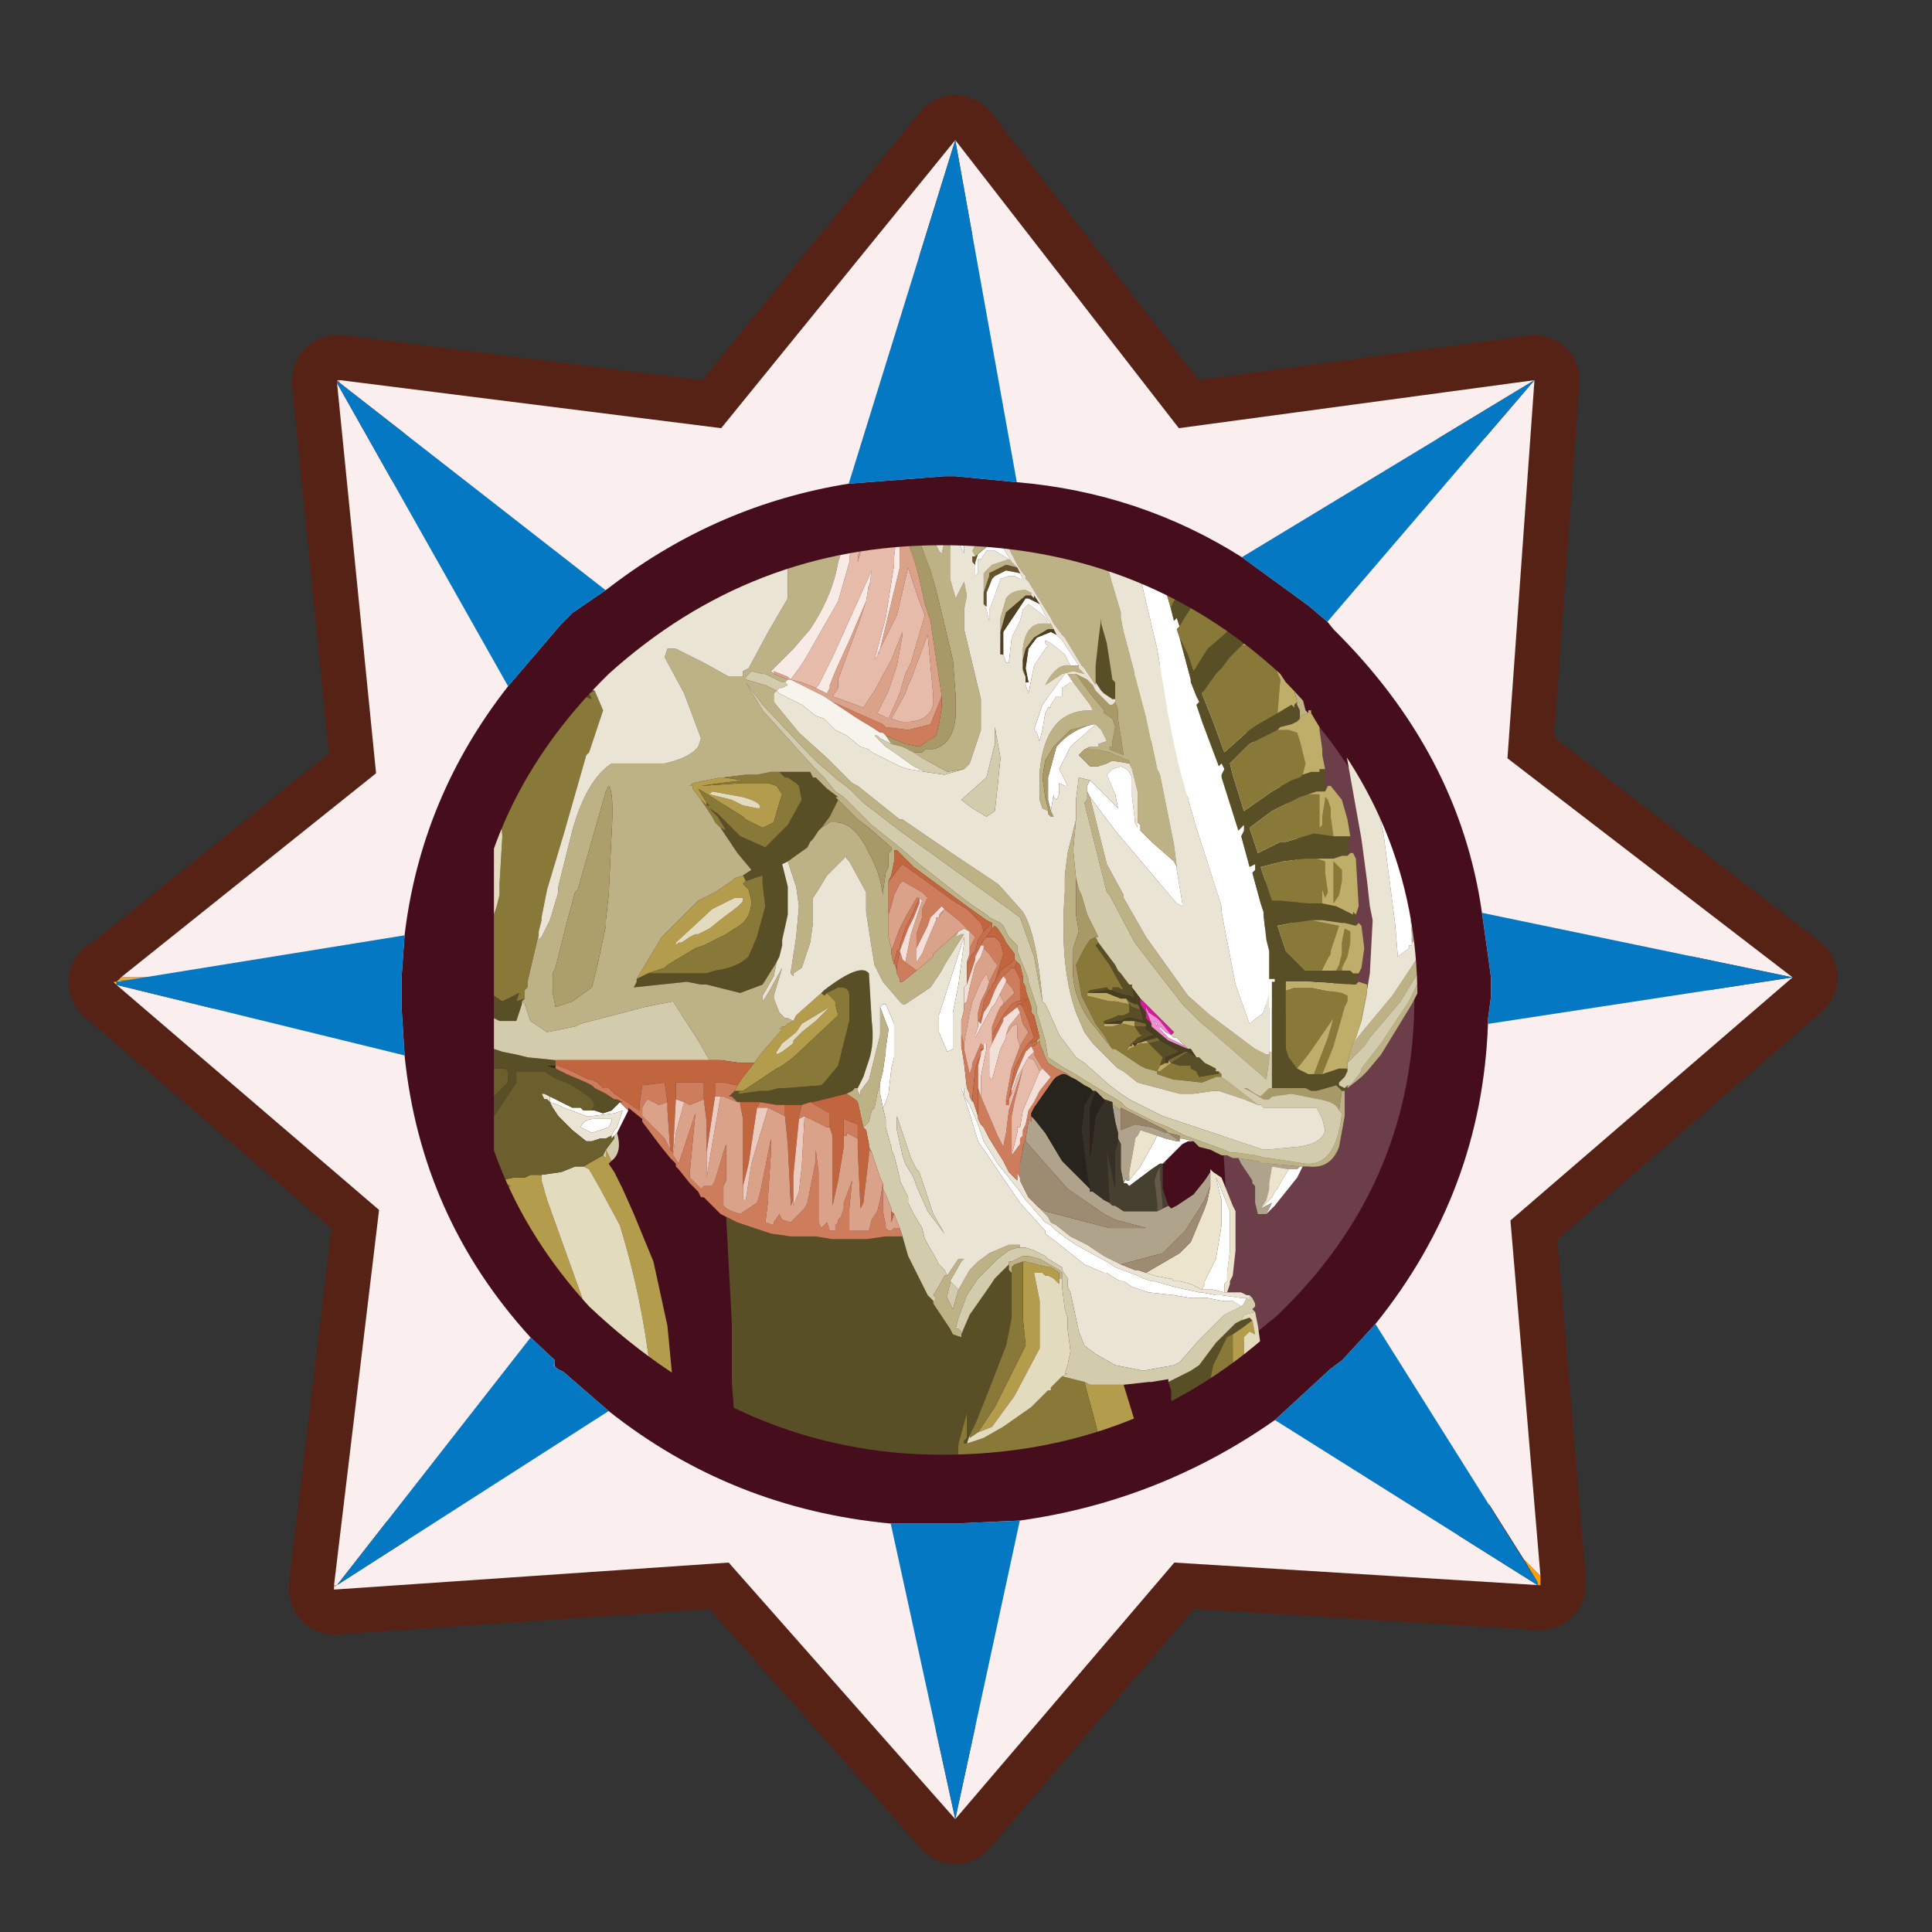 <?xml version="1.0" encoding="UTF-8" standalone="no"?>
<svg xmlns:ffdec="https://www.free-decompiler.com/flash" xmlns:xlink="http://www.w3.org/1999/xlink" ffdec:objectType="frame" height="30.0px" width="30.0px" xmlns="http://www.w3.org/2000/svg">
  <rect width="100%" height="100%" fill="#333333" stroke="none"/>
  <g transform="matrix(1.0, 0.0, 0.0, 1.0, 0.0, 0.0)">
    <use ffdec:characterId="60" height="30.0" transform="matrix(1.0, 0.0, 0.0, 1.0, 0.0, 0.0)" width="30.0" xlink:href="#shape0"/>
    <use ffdec:characterId="66" height="58.95" transform="matrix(0.466, 0.0, 0.0, 0.466, 1.063, 1.476)" width="58.95" xlink:href="#sprite0"/>
  </g>
  <defs>
    <g id="shape0" transform="matrix(1.0, 0.0, 0.0, 1.0, 0.0, 0.0)">
      <path d="M0.0 30.0 L0.0 0.0 30.0 0.0 30.0 30.0 0.0 30.0" fill="#33cc66" fill-opacity="0.0" fill-rule="evenodd" stroke="none"/>
    </g>
    <g id="sprite0" transform="matrix(1.0, 0.0, 0.0, 1.0, -1.1, 3.7)">
      <use ffdec:characterId="61" height="58.95" transform="matrix(1.0, 0.0, 0.0, 1.0, 1.1, -3.7)" width="58.95" xlink:href="#shape1"/>
      <use ffdec:characterId="64" height="17.3" transform="matrix(-1.865, 0.0, 0.0, 1.865, 47.449, 10.554)" width="17.7" xlink:href="#sprite1"/>
      <use ffdec:characterId="65" height="55.95" transform="matrix(1.0, 0.0, 0.0, 1.0, 2.7, -2.2)" width="55.85" xlink:href="#shape4"/>
    </g>
    <g id="shape1" transform="matrix(1.0, 0.0, 0.0, 1.0, -1.1, 3.7)">
      <path d="M49.05 18.4 L58.55 25.7 49.15 33.8 50.15 45.65 50.15 45.95 50.05 45.95 37.95 45.2 30.65 53.75 23.1 45.2 9.95 46.1 9.95 45.95 11.45 33.45 2.7 25.95 2.6 25.85 2.7 25.85 2.85 25.7 11.35 18.9 10.05 5.9 10.05 5.8 10.15 5.8 22.85 7.4 30.65 -2.2 38.1 7.4 49.95 5.8 49.05 18.4" fill="#d6d6d6" fill-rule="evenodd" stroke="none"/>
      <path d="M49.05 18.4 L49.95 5.8 38.1 7.4 30.65 -2.2 22.85 7.4 10.15 5.8 10.05 5.8 10.05 5.9 11.35 18.9 2.85 25.7 2.7 25.85 2.6 25.85 2.7 25.95 11.45 33.45 9.95 45.95 9.95 46.1 23.1 45.2 30.65 53.75 37.95 45.2 50.05 45.95 50.15 45.95 50.15 45.65 49.15 33.8 58.55 25.7 49.05 18.4 Z" fill="none" stroke="#562216" stroke-linecap="round" stroke-linejoin="round" stroke-width="3.0"/>
      <path d="M43.05 13.85 L49.95 5.8 49.05 18.4 58.55 25.7 48.2 23.55 Q47.45 18.25 43.25 14.1 L43.05 13.85 M48.4 27.25 L58.55 25.7 49.15 33.8 50.15 45.65 49.6 45.1 44.65 37.25 Q48.2 32.85 48.4 27.25 M50.05 45.95 L37.95 45.2 30.65 53.75 23.1 45.2 9.95 46.1 9.95 46.0 10.05 45.95 19.1 40.15 Q23.2 43.4 28.5 43.9 L30.65 53.75 32.8 43.8 Q37.45 43.15 41.3 40.45 L50.05 45.95 M9.95 45.95 L11.45 33.45 2.7 25.95 12.3 28.3 Q12.85 33.7 16.5 37.7 L10.05 45.95 9.95 45.95 M2.85 25.7 L11.35 18.9 10.05 5.9 15.75 16.0 Q12.85 19.7 12.3 24.3 L3.8 25.7 2.85 25.7 M10.15 5.8 L22.85 7.4 30.65 -2.2 38.1 7.4 49.95 5.8 40.2 11.7 Q36.8 9.55 32.7 9.2 L30.65 -2.2 27.1 9.25 Q22.75 9.95 19.2 12.65 L19.0 12.8 10.15 5.9 10.15 5.8" fill="#faeeee" fill-rule="evenodd" stroke="none"/>
      <path d="M43.05 13.85 L43.25 14.1 Q47.45 18.25 48.2 23.55 L48.4 24.95 48.5 25.7 48.5 25.8 48.5 26.15 48.5 26.35 48.4 27.1 48.4 27.25 Q48.2 32.85 44.65 37.25 L43.55 38.45 43.15 38.75 41.3 40.45 Q37.45 43.15 32.8 43.8 L30.65 43.9 30.3 43.9 28.5 43.9 Q23.2 43.4 19.1 40.15 L17.6 38.85 17.4 38.75 17.3 38.65 17.3 38.55 17.3 38.45 16.5 37.7 Q12.85 33.7 12.3 28.3 L12.2 26.7 12.2 26.35 12.2 25.85 12.2 25.7 12.3 24.3 Q12.85 19.7 15.75 16.0 L17.5 13.95 17.9 13.55 19.0 12.8 19.2 12.65 Q22.75 9.95 27.1 9.25 L30.3 9.0 30.65 9.0 32.7 9.2 Q36.8 9.55 40.2 11.7 L42.4 13.3 43.05 13.85" fill="#460e1d" fill-rule="evenodd" stroke="none"/>
      <path d="M50.15 45.65 L50.15 45.95 50.05 45.95 50.05 45.85 49.6 45.1 50.15 45.65" fill="url(#gradient0)" fill-rule="evenodd" stroke="none"/>
      <path d="M10.05 5.8 L10.15 5.8 10.15 5.9 10.05 5.8" fill="url(#gradient1)" fill-rule="evenodd" stroke="none"/>
      <path d="M10.05 5.9 L10.05 5.8 10.15 5.9 10.05 5.9" fill="url(#gradient2)" fill-rule="evenodd" stroke="none"/>
      <path d="M9.95 46.0 L9.95 45.95 10.05 45.95 9.95 46.0 M2.7 25.95 L2.6 25.85 2.7 25.85 2.75 25.8 3.25 25.8 2.7 25.85 2.7 25.95" fill="url(#gradient3)" fill-rule="evenodd" stroke="none"/>
      <path d="M2.75 25.8 L2.85 25.7 3.8 25.7 3.25 25.8 2.75 25.8" fill="url(#gradient4)" fill-rule="evenodd" stroke="none"/>
      <path d="M17.3 38.55 L17.3 38.65 17.25 38.65 17.3 38.55" fill="url(#gradient5)" fill-rule="evenodd" stroke="none"/>
      <path d="M41.55 16.0 Q45.95 20.35 45.95 26.35 45.95 32.4 41.65 36.7 L41.4 36.95 39.45 38.55 Q41.3 21.3 28.8 11.5 L30.1 11.5 Q36.8 11.5 41.4 15.8 L41.55 16.0" fill="#ffffff" fill-opacity="0.2" fill-rule="evenodd" stroke="none"/>
      <path d="M42.05 26.9 Q41.4 27.0 40.75 26.45 40.25 25.95 40.2 25.5 39.9 24.1 41.5 23.9 42.95 23.75 43.15 25.2 L43.25 25.95 Q43.05 26.7 42.05 26.9 M42.05 21.75 Q41.85 22.35 40.85 22.5 40.65 22.5 38.6 20.0 L36.55 16.85 Q36.25 15.5 37.0 15.35 37.65 15.15 38.8 16.1 41.5 18.15 42.05 21.1 L42.05 21.75" fill="#ffffff" fill-rule="evenodd" stroke="none"/>
    </g>
    <linearGradient gradientTransform="matrix(-0.012, 0.0, 0.0, 0.009, 40.45, 46.2)" gradientUnits="userSpaceOnUse" id="gradient0" spreadMethod="pad" x1="-819.2" x2="819.2">
      <stop offset="0.0" stop-color="#fd9e0c"/>
      <stop offset="1.0" stop-color="#fddd27"/>
    </linearGradient>
    <linearGradient gradientTransform="matrix(-0.013, 0.0, 0.0, 0.01, 20.3, 5.75)" gradientUnits="userSpaceOnUse" id="gradient1" spreadMethod="pad" x1="-819.2" x2="819.2">
      <stop offset="0.0" stop-color="#fd9b0b"/>
      <stop offset="1.0" stop-color="#fde42b"/>
    </linearGradient>
    <linearGradient gradientTransform="matrix(-0.009, 0.0, 0.0, 0.012, 10.4, 15.6)" gradientUnits="userSpaceOnUse" id="gradient2" spreadMethod="pad" x1="-819.2" x2="819.2">
      <stop offset="0.0" stop-color="#5f2288"/>
      <stop offset="1.0" stop-color="#a276cd"/>
    </linearGradient>
    <linearGradient gradientTransform="matrix(-0.009, 0.0, 0.0, 0.012, 9.95, 35.75)" gradientUnits="userSpaceOnUse" id="gradient3" spreadMethod="pad" x1="-819.2" x2="819.2">
      <stop offset="0.0" stop-color="#fd9e0c"/>
      <stop offset="1.0" stop-color="#fddd27"/>
    </linearGradient>
    <linearGradient gradientTransform="matrix(-0.009, 0.0, 0.0, 0.012, 9.95, 35.75)" gradientUnits="userSpaceOnUse" id="gradient4" spreadMethod="pad" x1="-819.2" x2="819.2">
      <stop offset="0.0" stop-color="#8d010c"/>
      <stop offset="1.0" stop-color="#f2b03f"/>
    </linearGradient>
    <linearGradient gradientTransform="matrix(-0.013, 0.0, 0.0, 0.009, 20.3, 46.1)" gradientUnits="userSpaceOnUse" id="gradient5" spreadMethod="pad" x1="-819.2" x2="819.2">
      <stop offset="0.0" stop-color="#65298e"/>
      <stop offset="1.0" stop-color="#9a6cc5"/>
    </linearGradient>
    <g id="sprite1" transform="matrix(1.0, 0.0, 0.0, 1.0, 0.75, 0.4)">
      <clipPath id="clipPath0" transform="matrix(1.0, 0.0, 0.0, 1.0, 0.0, 0.0)">
        <path d="M14.45 2.3 Q16.95 4.75 16.95 8.1 16.95 11.25 14.8 13.6 12.0 16.25 8.5 16.25 4.95 16.25 2.45 13.9 L2.3 13.75 Q0.0 11.4 0.0 8.1 0.0 4.85 2.35 2.45 L2.45 2.3 Q4.95 0.0 8.5 0.0 11.9 0.0 14.45 2.3" fill="#4b1c6c" fill-rule="evenodd" stroke="none"/>
      </clipPath>
      <g clip-path="url(#clipPath0)">
        <use ffdec:characterId="63" height="17.3" transform="matrix(1.0, 0.0, 0.0, 1.0, -0.75, -0.4)" width="17.25" xlink:href="#shape3"/>
      </g>
    </g>
    <g id="shape3" transform="matrix(1.0, 0.0, 0.0, 1.0, 0.75, 0.4)">
      <path d="M4.65 0.3 L4.7 0.15 4.7 -0.05 4.8 -0.35 5.25 -0.35 5.1 0.1 5.0 0.4 4.9 0.8 4.65 1.85 4.45 3.05 4.35 3.55 4.25 4.0 3.95 5.05 3.5 6.45 3.5 6.55 3.25 7.85 3.0 8.55 2.75 8.35 2.65 8.0 2.65 8.25 2.65 8.65 2.65 9.05 2.6 9.05 2.6 8.65 2.6 8.55 2.6 7.95 2.6 7.85 2.6 7.8 2.55 7.8 2.55 7.75 2.65 7.75 2.65 7.5 2.65 7.25 2.7 7.05 2.75 6.6 2.75 6.55 2.8 6.4 2.95 5.85 2.9 5.8 2.9 5.7 3.0 5.75 3.15 5.2 3.1 5.1 3.1 5.0 3.2 5.1 3.5 4.15 3.5 4.1 3.45 4.0 3.5 3.9 3.55 3.95 3.85 3.15 3.95 2.85 3.9 2.8 3.95 2.7 4.05 2.45 4.05 2.4 4.25 1.65 4.3 1.5 4.25 1.45 4.3 1.3 4.35 1.35 4.4 1.15 4.5 0.8 4.5 0.7 4.6 0.35 4.6 0.4 4.65 0.3 M7.65 -0.35 L7.75 -0.35 7.7 -0.3 7.65 -0.25 7.6 -0.2 7.55 -0.2 7.6 -0.3 7.65 -0.35 M8.1 -0.35 L8.2 -0.35 8.2 -0.25 8.2 -0.05 8.15 0.05 8.1 0.15 8.1 -0.05 8.1 -0.2 8.1 -0.35 M14.3 10.5 L14.1 10.1 14.25 9.95 14.35 10.05 14.4 10.1 14.55 10.15 14.7 10.1 14.75 10.1 14.85 10.1 14.9 10.1 14.95 10.05 15.1 10.05 15.3 9.95 15.5 9.85 15.5 9.95 15.35 10.0 15.25 10.05 14.85 10.2 14.75 10.2 14.35 10.15 14.2 10.1 14.25 10.25 14.3 10.4 14.35 10.45 14.4 10.55 14.4 10.6 14.35 10.55 14.3 10.5 M4.5 11.0 L4.4 10.9 4.3 10.8 4.2 10.7 4.1 10.65 4.0 10.65 4.2 10.6 4.25 10.6 4.25 10.65 4.3 10.65 4.5 10.6 4.65 10.55 4.7 10.65 4.95 11.1 5.15 11.35 5.2 11.35 5.2 11.3 5.25 11.4 5.2 11.4 5.15 11.45 4.75 11.15 4.6 11.05 4.55 11.05 4.5 11.0 M2.7 11.95 L2.55 11.8 2.35 11.55 2.15 11.3 2.05 11.1 2.1 11.1 2.15 11.15 2.3 11.15 2.45 11.4 2.5 11.5 2.55 11.55 2.6 11.65 2.8 11.85 2.6 11.75 2.7 11.95 M0.15 6.3 L0.5 4.1 0.5 4.0 0.6 3.4 0.65 3.4 1.0 1.5 1.1 1.15 1.5 -0.35 1.85 -0.35 1.45 1.1 0.95 3.35 0.95 3.4 0.95 3.55 0.6 5.2 0.4 6.75 0.35 7.35 0.15 7.2 0.15 7.15 0.1 7.15 0.1 7.1 0.1 6.95 0.15 6.3 M6.25 2.3 L6.3 2.3 6.7 2.85 6.85 3.3 6.8 3.35 6.75 3.5 6.7 3.3 6.65 3.0 6.6 2.9 6.55 2.9 6.55 2.85 6.45 2.7 6.35 2.7 6.35 2.55 6.2 2.45 6.15 2.45 6.25 2.3 M6.55 4.75 L6.5 4.45 6.5 4.5 6.45 4.55 6.4 4.45 6.4 4.25 6.3 4.3 6.25 4.3 6.35 4.1 6.4 4.0 6.2 3.6 5.75 3.2 5.8 3.2 Q6.2 3.3 6.45 3.6 L6.6 4.15 6.6 4.55 6.55 4.75 M5.0 4.95 L5.0 5.05 5.05 4.95 5.05 4.9 5.1 4.5 5.1 4.15 5.15 4.05 5.2 4.0 5.3 3.95 5.45 4.0 5.55 4.1 5.4 4.45 5.35 4.7 5.4 4.65 5.6 4.45 5.65 4.4 5.85 4.2 5.9 4.3 5.9 4.35 5.9 4.4 5.85 4.5 5.4 5.1 4.3 6.4 4.2 6.45 4.2 6.4 4.3 5.8 4.3 5.75 4.35 5.65 4.75 5.3 4.85 5.2 4.95 5.1 4.95 5.0 5.0 4.95 M7.4 0.0 L7.55 -0.05 7.6 -0.05 7.85 0.15 7.9 0.3 7.9 0.35 7.9 0.5 7.9 0.55 7.85 0.5 7.85 0.25 7.8 0.25 7.7 0.1 7.55 0.1 7.3 0.25 7.25 0.3 7.4 0.05 7.4 0.0 M14.4 10.2 L14.4 10.25 14.7 10.25 Q14.9 10.25 14.95 10.4 L14.75 10.5 14.45 10.4 14.4 10.3 14.4 10.2 M7.1 0.5 L7.35 0.45 7.55 0.55 7.6 0.6 7.7 0.85 7.7 1.1 7.75 1.05 7.7 1.15 7.65 1.35 7.65 1.15 7.55 0.9 7.45 0.6 7.3 0.55 7.2 0.55 7.1 0.6 7.05 0.6 7.1 0.5 M6.75 1.05 L6.85 1.0 6.95 0.95 7.0 0.95 7.4 1.55 7.4 1.75 7.4 1.9 7.4 1.95 7.35 2.1 7.3 2.1 7.25 1.65 7.1 1.35 7.05 1.15 6.95 1.05 6.75 1.2 6.65 1.3 6.6 1.4 6.55 1.4 6.6 1.35 6.65 1.25 6.75 1.05 M6.2 2.15 L6.05 2.15 6.35 1.7 6.45 1.6 6.55 1.55 6.8 1.65 6.95 1.85 7.0 2.2 6.95 2.45 7.0 2.45 7.0 2.5 6.95 2.65 6.85 2.15 6.65 1.85 6.6 1.8 6.65 1.75 6.65 1.7 6.55 1.75 6.3 1.95 6.2 2.15 M3.85 13.3 L3.75 13.3 3.65 13.3 3.45 13.35 3.45 13.2 3.4 13.15 3.4 13.0 3.35 12.6 3.35 11.9 3.55 11.4 3.6 11.3 3.5 11.7 3.5 12.15 3.6 12.75 3.7 12.95 3.8 13.15 3.8 13.2 3.85 13.3 M4.4 8.75 L4.5 8.7 4.6 8.6 4.6 8.65 4.45 8.8 4.15 8.95 4.25 8.85 4.3 8.8 4.35 8.8 4.4 8.75 M4.65 8.55 L4.7 8.5 4.65 8.6 4.65 8.55 M8.1 7.0 L8.55 8.4 8.55 8.7 8.4 9.05 8.3 9.0 8.3 8.35 8.2 7.85 8.1 7.1 8.1 7.0 M9.55 10.05 L9.5 9.95 9.45 9.8 9.4 9.35 9.35 9.15 9.35 8.9 9.35 8.55 9.5 8.2 9.55 8.2 9.6 8.25 9.45 8.65 9.5 9.0 9.5 9.05 9.55 9.4 9.6 9.6 9.6 9.8 9.55 10.05 M3.05 13.45 L3.15 13.45 3.5 13.4 3.6 13.4 3.85 13.35 3.9 13.35 4.35 13.25 4.7 13.15 4.75 13.15 4.9 13.1 5.0 13.05 5.4 12.9 5.55 12.8 5.65 12.75 6.1 12.5 6.25 12.4 6.45 12.25 6.55 12.15 6.65 12.1 6.95 11.75 7.0 11.7 7.1 11.55 7.3 11.3 7.5 11.05 7.75 10.65 7.85 10.35 8.0 10.0 8.1 9.85 8.1 9.7 8.15 9.7 8.0 10.15 7.85 10.65 7.1 11.75 6.65 12.25 6.65 12.3 6.45 12.45 6.2 12.65 5.95 12.85 5.6 13.0 5.55 13.0 5.4 13.1 5.3 13.15 5.25 13.15 5.1 13.25 4.8 13.35 4.35 13.4 4.05 13.45 3.75 13.45 3.5 13.5 3.3 13.5 3.15 13.6 3.1 13.55 3.05 13.45" fill="#ffffff" fill-rule="evenodd" stroke="none"/>
      <path d="M1.05 7.8 L1.1 7.8 1.05 7.65 1.15 7.65 1.2 7.6 1.25 7.6 1.35 7.6 1.45 7.6 1.7 7.6 2.0 7.6 2.35 7.25 2.5 6.8 2.25 6.75 1.9 6.7 1.7 6.7 1.35 6.75 1.3 6.75 1.1 6.8 1.05 6.75 1.1 6.75 1.1 6.7 1.1 6.6 1.15 6.55 1.15 6.6 1.35 6.5 1.45 6.45 1.7 6.4 1.95 6.4 2.45 6.35 2.6 6.35 2.8 5.75 2.4 5.65 2.0 5.6 1.8 5.6 1.65 5.6 1.55 5.6 1.5 5.6 1.35 5.55 1.25 5.55 1.2 5.5 1.25 5.45 1.2 5.2 1.5 5.2 1.85 5.15 2.35 5.3 2.45 5.3 2.85 5.5 3.0 5.05 2.6 4.75 2.3 4.6 2.1 4.5 1.95 4.45 1.8 4.4 1.65 4.4 1.6 4.3 1.65 4.3 1.65 4.05 1.65 4.0 1.75 4.0 1.75 4.05 1.9 4.05 2.05 4.1 2.1 4.15 2.25 4.2 2.6 4.4 3.1 4.75 3.3 4.1 3.35 3.9 3.0 3.55 2.5 3.3 2.45 3.25 2.25 3.2 2.15 3.15 2.1 3.1 2.1 3.05 2.1 2.95 2.15 2.85 2.15 2.8 2.2 2.85 2.2 2.9 2.25 2.85 2.5 3.0 2.85 3.2 3.0 3.3 3.45 3.7 3.65 3.15 3.85 2.65 3.6 2.3 3.5 2.2 3.35 2.0 3.15 1.8 2.85 1.6 2.9 1.5 2.95 1.5 3.0 1.55 3.0 1.5 3.0 1.4 3.05 1.35 3.05 1.4 3.1 1.35 3.15 1.4 3.15 1.45 3.2 1.45 3.35 1.5 3.4 1.55 3.75 1.85 4.0 2.25 4.1 1.95 4.25 1.65 4.05 2.4 4.05 2.45 3.95 2.7 3.9 2.8 3.95 2.85 3.85 3.15 3.55 3.95 3.5 3.9 3.45 4.0 3.5 4.1 3.5 4.15 3.2 5.1 3.1 5.0 3.1 5.1 3.15 5.2 3.0 5.75 2.9 5.7 2.9 5.8 2.95 5.85 2.8 6.4 2.75 6.55 2.75 6.6 2.7 7.05 2.65 7.25 2.65 7.5 2.65 7.75 2.55 7.75 2.55 7.8 2.6 7.8 2.6 7.85 2.6 7.95 2.6 8.55 2.6 8.65 2.6 9.05 2.6 9.1 2.6 9.25 2.6 9.7 2.0 9.7 1.9 9.75 1.8 9.75 1.45 9.65 1.35 9.75 1.3 9.75 1.25 9.75 1.25 9.7 1.25 9.65 1.3 9.7 1.4 9.65 1.4 9.6 1.3 9.5 1.25 9.4 1.25 9.35 1.4 9.35 1.55 9.4 1.7 9.45 1.85 9.45 1.95 9.45 2.15 9.35 2.3 9.15 2.35 9.0 2.35 8.85 2.35 8.65 2.35 7.95 2.35 7.8 1.95 7.8 1.15 7.85 1.1 7.85 1.05 7.8 M16.5 3.7 L16.5 4.25 16.45 4.35 16.35 4.15 Q15.65 2.95 15.15 2.75 L15.0 2.7 14.9 2.7 14.75 2.75 14.8 2.65 14.7 2.6 15.05 2.5 15.1 2.55 16.35 3.5 16.5 3.7 M16.5 8.05 L16.5 8.45 16.4 8.5 16.1 8.5 16.0 8.2 16.0 8.15 15.95 8.1 16.1 8.15 16.05 8.0 16.35 8.15 16.5 8.05 M16.5 9.0 L16.5 9.35 16.3 9.35 16.25 9.4 16.25 9.55 16.25 9.6 16.3 9.65 16.35 9.7 16.5 9.85 16.5 10.2 16.1 9.6 16.1 9.55 16.1 9.4 16.0 9.4 15.6 9.4 15.45 9.5 15.35 9.55 15.2 9.6 Q14.85 9.8 14.75 9.9 L14.7 10.0 14.75 10.1 14.7 10.1 14.55 10.15 14.4 10.1 14.35 10.05 14.25 9.95 14.2 9.95 14.3 9.9 14.35 9.9 14.5 9.8 14.7 9.7 14.75 9.65 14.85 9.6 15.2 9.45 15.3 9.4 15.4 9.35 15.55 9.3 15.4 9.3 15.4 9.2 15.9 9.15 16.1 9.1 16.35 9.05 16.5 9.0 M16.5 12.4 L16.5 15.0 16.1 15.3 15.15 16.05 14.45 16.75 14.4 16.8 14.5 16.45 14.2 16.75 14.1 16.85 14.05 16.9 13.95 16.9 14.15 16.7 14.2 16.65 14.35 16.45 14.6 16.2 15.1 15.25 15.85 13.65 16.5 12.4 M12.35 12.0 L12.25 13.9 12.25 14.5 12.25 14.95 12.1 16.9 8.25 16.9 8.2 16.05 8.05 15.5 8.05 15.95 8.1 16.0 8.1 16.05 8.05 16.05 8.0 15.9 7.9 15.7 7.8 15.45 7.7 15.2 7.35 14.3 7.25 13.8 7.25 13.75 7.25 13.55 7.25 13.45 7.25 13.35 7.25 13.3 7.25 13.15 7.25 13.0 7.3 12.95 7.3 12.85 7.35 12.9 7.55 13.1 7.65 13.25 8.0 13.75 8.15 14.1 8.15 14.15 8.3 14.1 8.35 14.0 8.65 13.55 8.65 13.5 8.75 13.4 9.1 12.7 9.2 12.35 9.4 12.35 9.5 12.35 9.85 12.4 10.1 12.4 10.4 12.4 10.45 12.4 10.75 12.35 11.1 12.35 11.2 12.35 11.55 12.3 11.7 12.25 12.15 12.1 12.25 12.05 12.35 12.0 M4.45 14.95 L4.4 15.1 4.4 15.25 4.35 15.65 4.4 16.2 4.4 16.4 4.35 16.45 4.3 16.45 4.25 16.35 4.35 16.35 4.35 16.25 4.15 15.9 3.7 14.9 3.65 14.65 3.6 14.55 3.4 14.15 3.3 14.1 3.15 14.0 2.95 13.85 3.0 13.8 3.15 13.85 3.25 13.9 3.3 13.95 3.6 14.25 3.75 14.45 3.9 14.65 4.05 14.75 4.25 14.85 4.35 14.9 4.45 14.95 M5.75 2.45 L5.65 2.6 5.6 2.65 5.45 2.75 5.4 2.75 5.4 2.65 5.4 2.45 5.45 2.4 5.55 1.75 5.65 1.4 5.65 1.3 5.7 1.7 5.75 2.15 5.75 2.45 M11.4 4.05 L11.3 4.15 11.25 4.15 11.1 4.25 11.05 4.3 11.0 4.55 11.25 5.0 11.3 5.05 11.65 5.4 12.1 5.2 12.45 4.85 12.5 4.8 12.65 4.7 12.5 4.85 12.35 5.1 12.45 5.05 12.15 5.5 11.9 5.8 12.05 5.9 12.0 6.0 11.7 5.9 11.7 6.05 11.65 6.45 11.8 7.0 11.95 7.35 Q12.15 7.55 12.55 7.6 L12.7 7.65 12.8 7.65 13.25 7.65 13.4 7.65 13.75 7.65 13.95 7.75 13.95 7.8 14.0 7.9 13.05 7.8 12.8 7.85 12.7 7.85 12.1 8.0 11.7 7.85 11.45 7.45 11.4 7.35 11.35 7.15 11.35 7.05 11.25 6.6 11.25 6.1 11.35 5.7 11.25 5.65 10.9 5.4 10.85 5.3 10.8 5.25 10.7 5.1 10.65 5.05 10.5 4.85 10.45 4.75 10.35 4.55 10.4 4.5 10.35 4.5 10.55 4.35 10.75 4.15 10.8 4.15 10.85 4.05 11.0 4.05 11.3 4.05 11.4 4.05 M12.7 4.65 L12.65 4.65 12.7 4.6 12.7 4.65 M10.0 9.7 L9.9 9.5 9.8 9.2 Q9.7 8.9 9.75 8.5 L9.8 7.65 Q9.95 7.45 10.6 7.95 L10.65 8.0 10.6 8.05 10.55 8.0 10.35 7.9 10.3 7.9 Q10.15 7.9 10.15 8.05 L10.15 8.5 10.35 9.3 10.6 9.6 10.65 9.65 11.3 9.7 11.4 9.7 11.6 9.75 11.65 9.75 11.75 9.75 12.1 9.8 12.15 9.8 12.1 9.75 12.2 9.75 12.25 9.8 12.3 9.85 12.25 9.85 12.15 9.95 12.1 9.95 12.05 9.95 11.8 9.95 11.75 9.95 11.45 10.0 11.3 10.0 11.0 10.0 10.85 9.95 10.8 9.95 10.2 9.8 10.1 9.75 10.05 9.7 10.0 9.7 M3.9 0.7 L3.95 0.75 4.0 0.7 4.1 0.6 4.15 0.65 4.15 0.75 4.25 0.85 4.25 0.9 4.3 0.95 4.35 1.0 4.4 1.1 4.4 1.15 4.35 1.35 4.3 1.3 4.25 1.45 3.95 0.95 3.95 0.9 3.9 0.85 3.85 0.8 3.9 0.7 M4.95 8.3 L5.1 8.25 5.15 8.2 5.15 8.3 5.15 8.35 5.25 8.4 5.35 8.4 5.45 8.45 5.6 8.5 5.6 8.55 5.35 8.5 5.3 8.5 5.2 8.45 5.1 8.45 4.9 8.5 4.9 8.45 4.95 8.3 M5.85 8.0 L5.55 7.95 5.5 7.95 5.35 8.0 5.2 8.05 5.15 8.05 5.05 8.1 5.1 7.9 5.1 7.85 5.15 7.85 5.3 7.65 5.35 7.6 5.4 7.5 5.55 7.3 5.7 7.1 5.75 7.15 5.5 7.5 5.25 7.95 5.35 7.9 5.45 7.9 5.45 7.95 5.5 7.95 5.55 7.9 5.85 7.95 5.9 8.0 5.85 8.0 M3.55 9.4 L3.6 9.4 3.6 9.35 3.8 9.25 3.9 9.15 3.95 9.15 4.1 9.05 4.4 9.25 4.25 9.3 4.05 9.3 4.05 9.35 3.95 9.4 3.9 9.5 3.6 9.45 3.55 9.45 3.55 9.4 M4.85 8.6 L5.05 8.6 4.95 8.75 4.9 8.75 5.0 8.8 5.05 8.85 5.15 8.95 5.1 8.95 5.1 8.9 5.0 8.9 4.85 8.8 4.7 8.75 4.85 8.65 4.85 8.6 M4.8 8.9 L4.65 9.05 4.55 9.15 4.6 9.3 4.5 9.25 4.5 9.15 4.25 9.05 4.5 8.9 4.6 8.85 4.8 8.9" fill="#594f26" fill-rule="evenodd" stroke="none"/>
      <path d="M16.5 11.55 L16.5 11.7 16.35 11.8 16.0 12.1 16.15 12.15 16.1 12.35 16.1 12.45 14.8 15.35 14.3 16.45 14.15 16.7 13.95 16.9 13.75 16.9 13.9 16.3 14.85 13.65 15.55 11.7 15.65 11.35 15.65 11.25 15.85 11.25 15.95 11.3 16.15 11.3 16.4 11.35 16.2 11.45 16.5 11.55 M14.4 16.8 L14.3 16.9 14.05 16.9 14.1 16.85 14.2 16.75 14.5 16.45 14.4 16.8 M13.65 16.9 L13.45 16.9 13.35 16.45 13.3 15.0 13.4 13.95 13.65 12.8 14.0 11.95 14.2 11.5 14.35 11.2 14.45 11.05 14.4 11.0 14.5 10.8 14.5 10.95 14.55 10.9 14.9 11.1 14.8 11.15 14.6 11.5 14.25 12.15 Q13.85 13.45 13.7 14.8 L13.6 16.7 13.65 16.9 M5.45 16.9 L4.7 16.9 5.0 15.85 5.05 15.65 5.25 15.0 5.4 15.0 5.85 15.0 5.95 14.95 5.75 15.7 5.5 16.7 5.45 16.9 M12.7 4.6 L12.85 4.35 12.05 4.85 12.0 4.9 11.7 5.05 11.5 4.95 11.4 4.6 11.35 4.45 11.45 4.3 11.6 4.25 11.7 4.25 12.0 4.25 12.05 4.25 12.8 4.3 12.45 4.25 12.05 4.2 12.4 4.15 12.45 4.15 12.95 4.25 13.0 4.3 12.95 4.3 12.95 4.35 12.8 4.55 12.7 4.65 12.7 4.6 M12.25 4.55 L12.65 4.45 12.6 4.4 12.05 4.5 Q11.7 4.6 11.75 4.7 L11.8 4.7 12.05 4.65 12.25 4.55 M13.95 7.75 L13.75 7.65 13.45 7.55 13.4 7.5 12.9 7.2 12.75 7.15 12.65 7.1 12.35 6.95 12.2 6.85 Q11.9 6.7 11.9 6.35 L11.95 6.15 12.05 6.05 12.0 6.0 12.05 5.9 12.2 5.95 12.25 6.0 12.55 6.2 12.65 6.25 12.85 6.35 13.5 7.0 13.95 7.75 M12.85 6.95 L12.9 6.95 13.0 7.0 13.15 7.1 13.2 7.1 13.25 7.15 13.25 7.1 12.6 6.5 12.4 6.4 12.2 6.3 12.1 6.3 12.05 6.3 12.05 6.35 Q12.05 6.4 12.4 6.65 L12.65 6.85 12.85 6.95 M10.65 8.0 L11.1 8.4 11.15 8.5 11.25 8.55 11.3 8.6 11.35 8.6 11.4 8.65 11.35 8.65 11.7 9.05 11.85 9.25 12.05 9.5 12.15 9.65 12.2 9.75 12.1 9.75 12.05 9.75 11.45 9.35 11.35 9.3 11.15 9.15 10.35 8.4 10.4 8.2 10.4 8.15 10.55 8.0 10.6 8.05 10.65 8.0 M10.5 8.25 L10.75 8.5 11.0 8.7 11.15 8.85 11.15 8.9 11.35 9.05 11.45 9.1 11.45 9.05 11.35 8.9 11.1 8.7 11.0 8.55 10.5 8.25 M7.05 12.8 L7.05 12.9 7.05 13.15 7.05 13.6 7.05 13.8 7.0 14.3 7.55 15.4 7.85 15.85 7.6 15.75 7.2 15.2 6.75 14.35 6.75 13.85 6.75 13.5 6.85 13.0 6.7 13.0 6.65 13.05 6.6 13.05 6.5 13.1 6.4 13.2 6.4 13.1 6.4 13.0 6.55 12.9 6.6 12.9 7.0 12.8 7.05 12.8 M2.95 13.85 L3.15 14.0 3.3 14.1 3.3 14.4 3.3 14.65 3.4 15.05 3.7 15.55 4.25 16.2 4.35 16.35 4.25 16.35 3.95 16.1 3.55 15.65 3.25 15.3 3.2 15.2 3.1 14.65 3.1 14.35 3.1 14.15 3.05 14.1 3.0 14.05 2.9 14.1 2.95 13.85" fill="#b39d4d" fill-rule="evenodd" stroke="none"/>
      <path d="M16.5 6.6 L16.5 8.05 16.35 8.15 16.05 8.0 16.1 8.15 15.95 8.1 15.95 7.95 15.9 7.9 15.9 7.8 15.7 6.95 15.7 6.9 15.65 6.7 15.65 6.65 15.55 6.15 15.25 5.15 14.85 3.75 14.8 3.7 14.55 2.95 14.7 2.6 14.8 2.65 14.75 2.75 14.9 2.7 15.0 2.7 15.15 2.75 Q15.65 2.95 16.35 4.15 L16.45 4.35 16.4 4.65 16.35 5.2 16.4 6.05 16.4 6.25 16.45 6.45 16.5 6.6 M16.5 11.35 L16.5 11.55 16.2 11.45 16.4 11.35 16.5 11.35 M16.5 11.7 L16.5 12.4 15.85 13.65 15.1 15.25 14.6 16.2 14.35 16.45 14.2 16.65 14.15 16.7 14.3 16.45 14.8 15.35 16.1 12.45 16.1 12.35 16.15 12.15 16.0 12.1 16.35 11.8 16.5 11.7 M8.25 16.9 L5.45 16.9 5.5 16.7 5.75 15.7 5.95 14.95 6.35 14.85 6.55 15.05 6.55 15.1 6.6 15.1 6.9 15.4 7.4 15.75 7.75 15.95 7.9 16.0 8.05 16.05 8.1 16.05 8.1 16.0 8.05 15.95 8.05 15.5 8.2 16.05 8.25 16.9 M12.4 4.15 L12.05 4.2 12.45 4.25 12.8 4.3 12.05 4.25 12.0 4.25 11.7 4.25 11.6 4.25 11.45 4.3 11.35 4.45 11.4 4.6 11.5 4.95 11.7 5.05 12.0 4.9 12.05 4.85 12.85 4.35 12.7 4.6 12.65 4.65 12.7 4.65 12.8 4.55 12.6 4.85 12.55 4.95 12.45 5.05 12.35 5.1 12.5 4.85 12.65 4.7 12.5 4.8 12.45 4.85 12.1 5.2 11.65 5.4 11.3 5.05 11.25 5.0 11.0 4.55 11.05 4.3 11.1 4.25 11.25 4.15 11.3 4.15 11.4 4.05 11.55 4.05 11.8 4.1 11.9 4.1 12.0 4.1 12.4 4.15 M13.75 7.65 L13.4 7.65 13.25 7.65 12.8 7.65 12.7 7.65 12.55 7.6 Q12.15 7.55 11.95 7.35 L11.8 7.0 11.65 6.45 11.7 6.05 11.7 5.9 12.0 6.0 12.05 6.05 11.95 6.15 11.9 6.35 Q11.9 6.7 12.2 6.85 L12.35 6.95 12.65 7.1 12.75 7.15 12.9 7.2 13.4 7.5 13.45 7.55 13.75 7.65 M10.55 8.0 L10.4 8.15 10.4 8.2 10.35 8.4 11.15 9.15 11.35 9.3 11.45 9.35 12.05 9.75 12.1 9.75 12.15 9.8 12.1 9.8 11.75 9.75 11.65 9.75 11.6 9.75 11.4 9.7 11.3 9.7 10.65 9.65 10.6 9.6 10.35 9.3 10.15 8.5 10.15 8.05 Q10.15 7.9 10.3 7.9 L10.35 7.9 10.55 8.0 M7.25 13.0 L7.25 13.15 7.25 13.3 7.25 13.35 7.25 13.45 7.25 13.55 7.25 13.75 7.25 13.8 7.35 14.3 7.7 15.2 7.8 15.45 7.9 15.7 8.0 15.9 8.0 15.95 7.85 15.85 7.55 15.4 7.0 14.3 7.05 13.8 7.05 13.6 7.05 13.15 7.05 12.9 7.05 12.8 7.2 12.85 7.25 12.9 7.25 13.0 M5.75 7.0 L5.85 7.05 5.95 7.2 6.1 7.5 6.0 8.05 5.85 8.35 5.75 8.55 5.6 8.75 5.45 9.0 5.4 9.0 5.25 9.1 4.95 9.3 4.85 9.35 4.65 9.4 4.6 9.3 4.55 9.15 4.65 9.05 4.8 8.9 4.95 8.9 5.05 8.95 5.15 9.0 5.2 9.05 5.15 8.95 5.05 8.85 5.0 8.8 4.9 8.75 4.95 8.75 5.05 8.6 5.25 8.55 5.3 8.55 5.45 8.6 5.55 8.6 5.6 8.6 5.6 8.55 5.6 8.5 5.45 8.45 5.35 8.4 5.25 8.4 5.15 8.35 5.15 8.3 5.15 8.2 5.4 8.15 5.5 8.15 5.9 8.05 5.9 8.0 5.85 7.95 5.55 7.9 5.5 7.95 5.45 7.95 5.45 7.9 5.35 7.9 5.25 7.95 5.5 7.5 5.75 7.15 5.7 7.1 5.75 7.0 M3.9 0.85 L3.95 0.9 3.95 0.95 4.25 1.45 4.3 1.5 4.25 1.65 4.1 1.95 4.0 2.25 3.75 1.85 3.4 1.55 3.5 1.2 3.6 0.9 3.6 0.8 3.7 0.8 3.8 0.8 3.85 0.85 3.9 0.85 M4.4 1.15 L4.4 1.1 4.35 1.0 4.3 0.95 4.25 0.9 4.35 0.85 4.5 0.7 4.5 0.8 4.4 1.15 M3.15 1.8 L3.35 2.0 3.5 2.2 3.6 2.3 3.85 2.65 3.65 3.15 3.45 3.7 3.0 3.3 2.85 3.2 2.5 3.0 2.45 2.4 2.65 1.95 2.75 1.85 2.8 1.8 2.9 1.75 3.15 1.8 M2.5 3.3 L3.0 3.55 3.35 3.9 3.3 4.1 3.1 4.75 2.6 4.4 2.25 4.2 2.1 4.15 2.05 4.1 2.0 3.9 2.1 3.5 2.15 3.35 2.3 3.3 2.5 3.3 M1.5 5.2 L1.55 4.85 1.55 4.7 1.6 4.55 1.65 4.5 1.65 4.55 1.7 4.85 1.7 4.95 1.7 5.0 1.75 5.05 1.75 4.45 1.85 4.45 1.95 4.45 2.1 4.5 2.3 4.6 2.6 4.75 3.0 5.05 2.85 5.5 2.45 5.3 2.35 5.3 1.85 5.15 1.5 5.2 M1.8 5.6 L2.0 5.6 2.4 5.65 2.8 5.75 2.6 6.35 2.45 6.35 1.95 6.4 1.7 6.4 1.7 6.15 1.65 6.3 1.6 6.2 1.65 5.85 1.65 5.65 1.8 5.6 M1.35 5.8 L1.5 5.65 1.5 6.4 1.4 6.25 1.35 6.0 1.35 5.8 M3.55 9.4 L3.55 9.45 3.6 9.45 3.9 9.5 3.95 9.4 4.05 9.35 4.05 9.3 4.25 9.3 4.4 9.25 4.6 9.4 4.65 9.4 4.65 9.45 4.35 9.55 4.3 9.55 3.85 9.6 3.6 9.5 3.5 9.5 3.5 9.45 3.55 9.4 M1.9 6.7 L2.25 6.75 2.5 6.8 2.35 7.25 2.0 7.6 1.7 7.6 1.55 7.3 1.55 7.25 1.4 6.8 1.9 6.7 M1.45 7.6 L1.35 7.6 1.35 7.55 1.25 7.35 1.2 7.1 1.2 6.95 1.2 6.9 1.3 6.85 1.35 7.1 1.35 7.3 1.4 7.5 1.45 7.6 M2.35 7.95 L2.35 8.65 2.35 8.85 2.35 9.0 2.3 9.15 2.15 9.35 1.95 9.1 1.5 8.45 1.6 8.8 1.85 9.45 1.7 9.45 1.5 8.95 1.3 8.25 1.25 8.15 1.25 8.05 1.35 8.0 1.65 7.95 1.9 7.9 2.2 7.9 2.35 7.95 M3.3 14.1 L3.4 14.15 3.6 14.55 3.65 14.65 3.7 14.9 4.15 15.9 4.35 16.25 4.35 16.35 4.25 16.2 3.7 15.55 3.4 15.05 3.3 14.65 3.3 14.4 3.3 14.1 M16.5 16.3 L16.5 16.9 16.15 16.9 16.25 16.65 16.5 16.3" fill="#887938" fill-rule="evenodd" stroke="none"/>
      <path d="M1.95 3.0 L2.0 2.95 2.05 2.75 2.1 2.65 2.1 2.55 2.65 1.1 2.7 1.0 2.9 0.4 3.2 -0.35 3.4 -0.35 3.35 -0.2 3.2 0.5 3.1 0.95 3.05 1.3 3.05 1.35 3.0 1.3 3.0 1.4 3.0 1.5 3.0 1.55 2.95 1.5 2.9 1.5 2.85 1.5 Q2.55 1.4 2.3 2.25 L2.2 2.6 2.15 2.8 2.15 2.85 2.1 2.95 2.1 3.05 1.95 3.0 M5.75 -0.35 L7.55 -0.35 7.45 -0.2 7.4 -0.05 7.3 0.05 7.15 0.35 7.05 0.5 7.0 0.55 7.0 0.6 6.95 0.65 6.55 1.3 6.5 1.4 6.35 1.6 6.3 1.65 6.0 2.15 5.95 2.2 5.75 2.5 5.75 2.45 5.75 2.15 5.7 1.7 5.65 1.3 5.65 1.4 5.55 1.75 5.45 2.4 5.4 2.45 5.4 2.65 5.4 2.75 5.4 2.8 5.35 2.95 5.35 3.1 5.25 3.75 5.5 3.65 5.5 3.6 5.45 3.6 5.45 3.5 5.4 3.25 5.45 3.1 5.6 3.0 5.6 2.95 5.85 2.65 6.1 2.3 6.2 2.3 6.25 2.3 6.15 2.45 5.85 2.85 5.8 2.95 5.85 2.95 Q6.65 2.95 6.75 4.05 L6.75 4.55 6.7 4.7 6.6 4.75 6.6 4.7 6.65 4.5 6.7 4.15 6.65 3.85 6.5 3.6 6.2 3.3 5.8 3.2 5.75 3.2 5.65 3.3 5.55 3.5 5.7 3.55 5.7 3.6 5.8 3.6 5.85 3.6 5.9 3.65 5.85 3.65 5.75 3.65 5.5 3.7 5.4 3.75 5.15 3.85 5.15 3.9 5.1 4.0 5.0 4.4 5.0 4.65 5.0 4.75 5.0 4.95 4.95 5.0 4.95 5.1 4.85 5.2 4.75 5.3 4.35 5.65 4.3 5.75 4.35 5.35 4.6 4.1 4.65 4.0 4.85 3.05 5.25 1.55 5.3 1.3 5.3 1.2 5.45 0.7 5.75 -0.35 M8.65 -0.35 L9.05 -0.35 9.0 -0.3 8.85 0.05 8.7 0.45 8.6 0.8 8.3 2.05 8.25 2.7 8.25 3.05 Q8.3 3.6 8.7 3.65 L8.8 3.65 8.85 3.7 9.0 3.7 8.85 3.8 8.4 4.05 8.1 4.0 8.0 3.9 7.8 3.3 7.8 2.75 8.1 1.5 8.1 1.4 8.1 1.15 8.05 0.9 8.1 0.65 8.25 0.95 8.35 0.6 8.35 0.45 8.35 0.35 8.35 -0.05 8.35 -0.25 8.45 -0.05 8.5 0.15 8.55 0.1 8.6 0.0 8.6 -0.05 8.65 -0.15 8.65 -0.2 8.65 -0.35 M10.2 -0.35 L11.25 -0.35 11.25 0.7 11.25 0.95 11.6 1.55 11.95 2.2 12.05 2.25 12.05 2.35 12.3 2.35 12.75 2.1 13.25 1.85 13.4 1.85 13.45 2.0 13.1 2.65 12.8 3.45 12.85 3.6 Q13.0 3.8 13.45 3.9 L14.35 3.9 14.4 3.9 Q14.85 4.2 15.1 5.1 L15.35 6.1 15.35 6.2 15.5 6.7 15.65 7.0 15.7 7.05 15.7 6.95 15.9 7.8 15.9 7.9 15.95 7.95 15.95 8.1 16.0 8.15 15.95 8.2 15.85 8.5 15.55 8.7 15.05 8.6 14.95 8.55 13.8 8.25 13.3 8.15 12.85 8.85 12.65 9.2 12.5 9.2 12.45 9.2 12.1 9.25 11.85 9.25 11.7 9.05 11.35 8.65 11.4 8.65 11.35 8.6 11.3 8.6 11.25 8.55 11.15 8.5 11.25 8.45 11.3 8.45 11.4 8.35 11.5 8.1 11.5 8.05 11.35 7.55 11.6 8.0 11.7 8.15 11.7 8.05 11.5 7.7 11.45 7.45 11.7 7.85 12.1 8.0 12.7 7.85 12.8 7.85 13.05 7.8 14.0 7.9 13.95 7.8 13.95 7.75 13.5 7.0 12.85 6.35 12.65 6.25 12.55 6.2 12.25 6.0 12.2 5.95 12.05 5.9 11.9 5.8 12.15 5.5 12.45 5.05 12.55 4.95 12.6 4.85 12.8 4.55 12.95 4.35 12.95 4.3 13.0 4.3 12.95 4.25 12.45 4.15 12.4 4.15 12.0 4.1 11.9 4.1 11.8 4.1 11.55 4.05 11.4 4.05 11.3 4.05 11.0 4.05 10.85 4.05 10.8 4.15 10.75 4.15 10.55 4.35 10.35 4.5 10.4 4.5 10.35 4.55 10.3 4.6 10.25 4.65 10.0 4.9 9.8 5.05 9.4 5.4 9.4 5.45 9.45 5.5 9.45 5.75 9.5 5.85 9.55 6.2 9.55 6.25 Q9.6 5.85 9.8 5.5 10.05 4.95 10.4 4.95 L10.5 4.95 10.65 5.05 10.7 5.1 10.8 5.25 10.85 5.3 10.9 5.4 11.25 5.65 11.1 6.1 11.05 6.45 11.1 7.0 11.2 7.65 11.15 7.7 11.15 7.65 11.0 7.55 10.85 7.1 10.8 6.75 10.8 6.45 10.8 6.3 10.7 6.15 10.55 5.9 10.2 5.55 10.2 5.6 10.15 5.65 9.85 6.2 9.85 6.35 9.85 6.55 9.75 7.2 9.7 7.5 9.55 7.8 9.25 8.15 9.2 8.2 9.15 8.2 8.7 7.9 8.5 7.6 8.45 7.5 8.2 7.1 8.1 6.95 8.15 6.95 8.25 7.0 8.2 6.9 8.65 7.3 8.65 7.35 8.95 7.6 9.2 7.8 9.25 7.8 9.25 7.75 9.3 7.65 9.3 7.6 9.35 7.45 9.35 7.5 9.4 7.3 9.4 7.25 9.4 7.2 9.45 7.0 9.45 6.75 9.45 6.6 9.45 6.55 9.45 6.25 9.45 6.2 9.45 6.0 9.4 5.9 9.35 5.65 9.35 5.45 9.3 5.45 9.25 5.5 9.2 5.55 9.0 5.75 8.05 6.45 7.7 6.7 7.6 6.75 7.6 6.8 7.6 6.85 7.55 6.8 7.5 6.85 7.4 7.0 7.35 7.1 7.2 7.3 7.2 7.4 7.15 7.45 7.1 7.5 7.05 7.7 7.05 7.8 7.0 7.9 7.0 7.95 6.95 8.1 6.9 8.25 6.9 8.35 6.85 8.4 6.75 8.8 6.8 8.85 6.8 8.9 6.75 8.85 6.75 8.9 6.65 9.15 6.6 9.25 6.45 9.35 6.25 9.45 6.2 9.5 6.1 9.55 5.95 9.65 5.85 9.7 5.8 9.75 5.75 9.75 5.6 9.9 5.45 9.95 5.45 10.0 5.3 10.1 5.3 10.05 5.2 10.1 4.5 10.45 4.45 10.5 4.25 10.55 4.25 10.6 4.2 10.6 4.0 10.65 3.9 10.75 3.7 10.8 3.6 10.85 3.5 10.9 3.4 10.9 3.3 10.95 3.2 10.95 2.9 11.0 2.85 11.0 2.8 11.05 2.7 11.05 2.65 11.05 2.1 11.1 2.05 11.1 1.95 11.1 Q1.55 11.15 1.4 10.75 L1.3 10.2 1.3 9.75 1.35 9.75 1.4 10.1 1.35 10.15 Q1.45 11.1 2.0 11.05 L2.65 10.95 2.7 10.95 2.9 10.9 3.25 10.85 3.35 10.85 3.45 10.8 3.6 10.75 4.15 10.55 4.45 10.4 4.7 10.3 5.2 10.05 5.3 9.95 Q5.45 9.85 5.55 9.8 L6.2 9.4 6.3 9.35 6.6 9.15 6.65 8.85 6.8 8.35 6.8 8.25 6.95 7.8 6.95 7.75 7.15 7.25 7.15 7.15 7.3 7.0 7.4 6.8 7.45 6.75 7.65 6.65 7.7 6.6 8.0 6.4 8.9 5.7 9.25 5.4 9.75 5.0 10.25 4.5 10.4 4.4 10.6 4.15 10.75 4.0 10.8 3.95 11.7 2.95 12.0 2.45 11.7 2.85 10.9 3.7 10.7 3.9 10.35 4.2 10.15 4.35 10.1 4.4 9.9 4.6 9.25 5.1 7.65 6.25 7.1 6.65 6.85 7.35 6.7 8.15 Q6.8 6.95 7.05 6.55 L7.45 6.1 7.5 6.05 8.25 5.55 9.2 4.9 9.25 4.9 10.0 4.3 10.1 4.25 10.15 4.2 10.55 3.8 11.05 3.35 11.5 2.8 11.5 2.65 11.45 2.6 11.65 2.5 12.0 2.4 12.0 2.35 11.9 2.25 11.7 2.3 11.65 2.3 11.35 2.45 11.3 2.45 11.25 2.4 11.5 2.3 11.55 2.25 11.15 1.85 10.85 1.5 Q10.45 0.9 10.35 0.3 L10.3 0.15 10.2 -0.35 M1.25 9.7 L1.0 9.5 0.9 9.4 0.65 9.1 0.1 8.2 -0.6 6.85 -0.7 6.55 -0.6 6.6 -0.65 6.5 -0.25 6.65 -0.25 6.7 -0.05 6.8 0.1 6.85 0.1 6.95 0.1 7.1 -0.15 6.9 -0.25 6.9 -0.25 7.0 0.45 8.05 0.95 8.65 1.15 8.9 1.2 9.05 1.25 9.25 0.95 8.95 0.85 8.8 0.3 8.15 -0.45 6.9 0.15 8.15 0.65 8.9 1.0 9.35 1.0 9.4 1.2 9.65 1.25 9.65 1.25 9.7 M1.0 8.5 L0.9 8.0 0.9 7.95 1.0 8.45 1.0 8.5 M2.85 -0.25 L2.75 -0.3 2.7 -0.25 2.75 -0.35 2.85 -0.3 2.9 -0.25 2.9 -0.15 2.85 -0.25 M2.7 -0.05 L2.75 0.0 2.75 0.2 2.7 0.2 2.7 0.1 2.65 0.1 2.6 0.05 2.55 0.05 2.6 -0.05 2.7 -0.05 M6.1 4.9 L6.25 5.5 6.3 5.9 6.3 6.0 6.3 6.2 Q6.4 7.5 6.1 8.35 L5.95 8.7 5.8 8.9 5.35 9.35 5.25 9.4 5.0 9.6 4.25 9.8 4.0 9.8 3.65 9.75 3.55 9.75 3.1 9.9 2.85 10.0 3.3 9.65 3.5 9.5 3.6 9.5 3.85 9.6 4.3 9.55 4.35 9.55 4.65 9.45 4.65 9.4 4.85 9.35 4.95 9.3 5.25 9.1 5.4 9.0 5.45 9.0 5.65 8.75 5.85 8.5 Q6.2 8.0 6.15 7.45 L6.15 7.2 6.05 6.9 6.1 6.6 6.1 6.2 6.1 6.1 6.1 6.0 6.1 5.95 6.15 5.45 6.1 4.9 M7.5 -0.1 L7.5 -0.15 7.55 -0.2 7.6 -0.2 7.7 -0.2 7.85 -0.1 7.95 0.1 7.9 0.2 7.6 -0.05 7.5 -0.1 M7.25 0.3 L7.3 0.25 7.6 0.35 7.75 0.5 7.75 0.7 7.75 0.85 7.65 0.55 7.65 0.5 7.35 0.35 7.15 0.4 7.25 0.3 M14.5 4.4 L14.45 4.3 Q14.35 4.4 14.4 5.2 L14.45 6.25 14.5 6.7 14.5 6.8 14.65 7.5 14.75 7.9 15.1 8.15 15.4 8.25 15.45 8.0 15.45 7.65 15.4 7.55 15.2 6.75 15.05 6.2 15.0 6.15 14.5 4.4 M8.65 13.55 L8.35 14.0 8.3 14.1 8.15 14.15 8.15 14.1 8.15 14.05 8.2 14.0 8.25 14.0 8.2 13.8 8.05 13.4 7.85 13.1 7.6 12.85 7.5 12.75 7.3 12.6 7.15 12.55 7.1 12.55 7.1 12.5 7.2 12.5 7.3 12.5 7.65 12.65 7.85 12.8 8.0 12.95 8.2 13.3 8.3 13.65 8.35 13.55 8.4 13.45 8.4 13.4 8.35 13.2 8.35 13.15 8.15 12.8 8.1 12.75 8.2 12.75 8.4 13.05 8.45 13.05 8.5 13.15 8.65 13.4 8.6 13.45 8.65 13.55 M7.3 12.85 L7.3 12.95 7.25 13.0 7.25 12.9 7.2 12.85 7.05 12.8 7.0 12.8 6.6 12.9 6.55 12.9 6.4 13.0 6.4 13.1 6.35 13.1 6.35 13.0 6.4 12.95 6.75 12.75 6.95 12.7 7.05 12.7 7.25 12.8 7.3 12.8 7.3 12.85 M7.45 1.55 L7.35 1.2 7.0 0.9 6.9 0.9 6.9 0.85 7.0 0.8 Q7.25 0.8 7.35 0.95 L7.45 1.3 7.45 1.55 M6.55 1.4 L6.6 1.4 6.7 1.4 Q7.0 1.4 7.05 1.85 L7.05 2.2 7.05 2.05 7.0 1.85 6.85 1.65 6.6 1.5 6.5 1.5 6.55 1.4 M6.2 2.15 Q6.45 2.1 6.65 2.5 L6.35 2.3 6.15 2.25 5.95 2.3 6.05 2.2 6.05 2.15 6.2 2.15 M7.05 2.2 L7.05 2.25 7.0 2.35 7.05 2.2 M5.9 4.35 L5.9 4.55 5.95 4.6 5.9 4.8 5.55 6.2 5.5 6.25 5.05 7.1 4.2 8.2 3.9 8.5 2.75 9.5 2.7 9.55 2.65 9.2 2.65 9.1 2.7 9.1 2.9 9.0 3.7 8.4 4.1 8.05 4.85 7.0 5.25 6.3 5.25 6.25 5.55 5.7 5.85 4.5 5.9 4.4 5.9 4.35 M8.55 6.65 L8.45 6.5 8.55 6.6 8.55 6.65 M2.55 0.5 L2.45 0.45 2.4 0.5 2.45 0.35 2.6 0.35 2.65 0.55 2.6 0.7 2.55 0.5 M9.6 8.25 L9.6 8.75 9.8 9.55 9.95 9.75 9.95 9.85 10.0 9.75 10.0 9.7 10.05 9.7 10.1 9.75 10.2 9.8 10.05 9.9 10.0 9.95 9.9 10.4 9.8 10.3 9.75 10.1 9.7 10.05 9.65 9.8 9.6 9.6 9.55 9.4 9.5 9.05 9.5 9.0 9.45 8.65 9.6 8.25" fill="#bdb186" fill-rule="evenodd" stroke="none"/>
      <path d="M15.4 9.35 L15.4 9.3 15.55 9.3 15.4 9.35 M3.05 1.35 L3.0 1.4 3.0 1.3 3.05 1.35" fill="#302914" fill-rule="evenodd" stroke="none"/>
      <path d="M9.05 -0.35 L9.25 -0.35 9.1 -0.05 9.05 0.1 8.95 0.4 8.9 0.6 8.8 1.05 8.7 1.35 8.5 2.7 8.5 2.9 8.55 3.2 8.6 3.4 8.9 3.6 9.15 3.55 9.5 3.4 9.4 3.55 9.2 3.6 9.1 3.65 9.0 3.7 8.85 3.7 8.8 3.65 8.7 3.65 Q8.3 3.6 8.25 3.05 L8.25 2.7 8.3 2.05 8.6 0.8 8.7 0.45 8.85 0.05 9.0 -0.3 9.05 -0.35 M5.4 2.8 L5.45 2.85 5.5 2.85 5.75 2.6 5.8 2.5 5.9 2.4 6.1 2.3 5.85 2.65 5.6 2.95 5.6 3.0 5.45 3.1 5.4 3.25 5.45 3.5 5.45 3.6 5.5 3.6 5.5 3.65 5.25 3.75 5.35 3.1 5.35 2.95 5.4 2.8 M6.6 4.75 L6.6 4.8 6.55 4.85 6.5 4.85 6.55 4.75 6.6 4.55 6.6 4.15 6.45 3.6 Q6.2 3.3 5.8 3.2 L6.2 3.3 6.5 3.6 6.65 3.85 6.7 4.15 6.65 4.5 6.6 4.7 6.6 4.75 M10.65 5.05 L10.5 4.95 10.4 4.95 Q10.05 4.95 9.8 5.5 9.6 5.85 9.55 6.25 L9.55 6.2 9.5 5.85 9.45 5.75 9.45 5.5 9.4 5.45 9.4 5.4 9.8 5.05 10.0 4.9 10.25 4.65 10.3 4.6 10.35 4.55 10.45 4.75 10.5 4.85 10.65 5.05 M2.6 9.7 L2.65 9.7 2.8 9.85 2.9 9.8 3.05 9.7 3.1 9.7 3.0 9.75 2.75 9.9 2.65 9.9 2.6 9.85 2.25 9.8 1.75 9.9 Q1.45 9.95 1.4 10.1 L1.35 9.75 1.45 9.65 1.8 9.75 1.9 9.75 2.0 9.7 2.6 9.7 M5.75 7.0 L5.7 7.0 5.9 6.6 6.0 6.25 6.05 6.15 6.1 5.95 6.1 6.0 6.1 6.1 6.1 6.2 6.1 6.6 6.05 6.9 6.15 7.2 6.15 7.45 Q6.2 8.0 5.85 8.5 L5.65 8.75 5.45 9.0 5.6 8.75 5.75 8.55 5.85 8.35 6.0 8.05 6.1 7.5 5.95 7.2 5.85 7.05 5.75 7.0" fill="#a89a68" fill-rule="evenodd" stroke="none"/>
      <path d="M4.25 10.65 L4.25 10.6 4.25 10.55 4.45 10.5 4.25 10.65 M5.3 10.1 L5.3 10.3 5.3 10.45 5.05 10.35 4.75 10.4 4.5 10.5 4.45 10.5 4.5 10.45 5.2 10.1 5.3 10.05 5.3 10.1" fill="#978468" fill-rule="evenodd" stroke="none"/>
      <path d="M3.7 11.2 L3.8 11.35 4.0 11.6 4.3 11.8 4.4 11.85 4.45 11.8 4.55 11.85 4.65 11.9 4.95 11.9 5.25 11.9 5.4 11.8 5.45 11.8 5.5 11.75 5.6 11.7 5.8 11.55 5.85 11.55 5.85 11.5 6.35 11.0 6.5 10.75 6.65 10.5 6.85 10.25 6.9 10.2 6.9 10.3 6.95 10.25 6.95 10.3 7.0 10.6 7.0 10.65 6.25 11.5 5.6 11.95 5.5 12.0 5.4 12.05 4.85 12.2 5.4 12.2 5.5 12.2 6.65 11.9 6.8 11.8 6.6 12.0 6.55 12.1 6.45 12.15 6.2 12.35 5.9 12.5 5.6 12.7 5.4 12.8 5.3 12.85 4.55 12.65 4.15 12.25 3.8 11.7 3.7 11.45 3.7 11.2 M3.2 10.95 L3.15 11.05 2.95 11.35 2.95 11.4 2.9 11.45 2.9 11.75 2.85 11.95 2.8 11.95 2.7 11.95 2.6 11.75 2.8 11.85 2.7 11.7 2.65 11.5 2.65 11.4 2.6 11.1 2.3 11.15 2.15 11.15 2.1 11.1 2.65 11.05 2.7 11.05 2.8 11.05 2.85 11.0 2.9 11.0 3.2 10.95 M4.25 10.65 L4.45 10.5 4.5 10.5 4.75 10.4 5.05 10.35 5.3 10.45 5.3 10.3 5.3 10.1 5.45 10.0 5.4 10.3 5.35 10.5 5.35 10.6 5.3 10.7 5.3 11.15 5.25 11.4 5.2 11.3 5.2 11.35 5.15 11.35 5.15 11.2 5.05 10.65 5.05 10.6 5.0 10.55 4.95 10.45 4.65 10.55 4.5 10.6 4.3 10.65 4.25 10.65" fill="#afa48b" fill-rule="evenodd" stroke="none"/>
      <path d="M1.85 -0.35 L2.35 -0.35 2.25 -0.05 2.0 1.0 2.0 1.05 1.65 2.3 1.6 2.5 1.45 2.95 1.4 3.35 1.35 3.4 1.3 3.65 1.25 3.85 1.0 5.25 0.9 6.0 0.85 6.45 0.8 6.7 0.85 7.65 0.9 7.95 0.9 8.0 1.0 8.5 1.1 8.8 1.15 8.9 0.95 8.65 0.45 8.05 -0.25 7.0 -0.25 6.9 -0.15 6.9 0.1 7.1 0.1 7.15 0.15 7.15 0.15 7.2 0.35 7.35 0.4 6.75 0.6 5.2 0.95 3.55 0.95 3.4 0.95 3.35 1.45 1.1 1.85 -0.35 M5.25 -0.35 L5.75 -0.35 5.45 0.7 5.3 1.2 5.3 1.3 5.25 1.55 4.85 3.05 4.65 4.0 4.6 4.1 4.35 5.35 4.3 5.75 4.3 5.8 4.2 6.4 4.2 6.45 4.3 6.4 5.4 5.1 5.85 4.5 5.55 5.7 5.25 6.25 5.25 6.3 4.85 7.0 4.1 8.05 3.7 8.4 2.9 9.0 2.7 9.1 2.65 9.1 2.65 9.05 2.65 8.65 2.65 8.25 2.65 8.0 2.75 8.35 3.0 8.55 3.25 7.85 3.5 6.55 3.5 6.45 3.95 5.05 4.25 4.0 4.35 3.55 4.45 3.05 4.65 1.85 4.9 0.8 5.0 0.4 5.1 0.1 5.25 -0.35 M7.55 -0.35 L7.65 -0.35 7.6 -0.3 7.55 -0.2 7.5 -0.15 7.5 -0.1 7.4 0.0 7.4 0.05 7.25 0.3 7.15 0.4 7.1 0.5 7.05 0.6 7.1 0.6 7.2 0.55 7.3 0.55 7.45 0.6 7.55 0.9 7.65 1.15 7.65 1.35 7.7 1.15 7.75 1.05 7.75 0.85 7.75 0.7 7.75 0.5 7.6 0.35 7.3 0.25 7.55 0.1 7.7 0.1 7.8 0.25 7.85 0.25 7.85 0.5 7.9 0.55 7.9 0.5 7.9 0.35 7.95 0.3 7.95 0.2 7.9 0.2 7.95 0.1 7.85 -0.1 7.7 -0.2 7.6 -0.2 7.65 -0.25 7.7 -0.3 7.75 -0.35 7.9 -0.35 8.05 -0.4 8.1 -0.35 8.1 -0.2 8.1 -0.05 8.1 0.15 8.15 0.05 8.2 -0.05 8.25 -0.05 8.25 -0.2 8.25 -0.35 8.65 -0.35 8.65 -0.2 8.65 -0.15 8.6 -0.05 8.6 0.0 8.55 0.1 8.5 0.15 8.45 -0.05 8.35 -0.25 8.35 -0.05 8.35 0.35 8.35 0.45 8.35 0.6 8.25 0.95 8.1 0.65 8.05 0.9 8.1 1.15 8.1 1.4 8.1 1.5 7.8 2.75 7.8 3.3 8.0 3.9 8.1 4.0 8.45 4.1 8.8 4.05 9.1 4.0 9.25 3.95 9.75 3.7 9.8 3.65 9.95 3.6 10.2 3.4 10.4 3.3 10.6 3.1 10.75 3.05 11.0 2.85 11.4 2.65 11.45 2.6 11.5 2.65 11.5 2.8 11.05 3.35 10.55 3.8 10.15 4.2 10.1 4.25 10.0 4.3 9.25 4.9 9.2 4.9 8.25 5.55 7.5 6.05 7.45 6.1 7.05 6.55 Q6.8 6.95 6.7 8.15 L6.65 8.2 6.6 8.3 6.4 8.75 6.1 9.15 5.95 9.25 5.5 9.65 5.3 9.8 5.15 9.9 4.55 10.2 4.4 10.25 3.05 10.7 2.9 10.75 2.75 10.8 2.7 10.8 2.15 10.75 Q1.7 10.7 1.65 10.45 L1.7 10.25 1.8 10.05 2.45 10.05 2.65 10.05 2.75 10.05 2.8 10.0 2.85 10.0 3.1 9.9 3.55 9.75 3.65 9.75 4.0 9.8 4.25 9.8 5.0 9.6 5.25 9.4 5.35 9.35 5.8 8.9 5.95 8.7 6.1 8.35 Q6.4 7.5 6.3 6.2 L6.3 6.0 6.3 5.9 6.25 5.5 6.1 4.9 6.1 4.75 6.1 4.55 6.05 4.15 5.85 4.2 5.65 4.4 5.6 4.45 5.4 4.65 5.35 4.7 5.4 4.45 5.55 4.1 5.45 4.0 5.3 3.95 5.2 4.0 5.15 4.05 5.1 4.15 5.1 4.5 5.05 4.9 5.05 4.95 5.0 5.05 5.0 4.95 5.0 4.75 5.0 4.65 5.0 4.4 5.1 4.0 5.15 3.9 5.45 3.85 5.55 3.9 5.7 3.95 5.85 3.95 6.05 3.75 5.95 3.65 5.85 3.6 5.8 3.6 5.7 3.6 5.7 3.55 5.55 3.5 5.65 3.3 5.75 3.2 6.2 3.6 6.4 4.0 6.35 4.1 6.25 4.3 6.3 4.3 6.4 4.25 6.4 4.45 6.45 4.55 6.5 4.5 6.5 4.45 6.55 4.75 6.5 4.85 6.55 4.85 6.6 4.8 6.6 4.75 6.7 4.7 6.75 4.55 6.75 4.05 Q6.65 2.95 5.85 2.95 L5.8 2.95 5.85 2.85 6.15 2.45 6.2 2.45 6.35 2.55 6.35 2.7 6.45 2.7 6.55 2.85 6.55 2.9 6.6 2.9 6.65 3.0 6.7 3.3 6.75 3.5 6.8 3.35 6.85 3.3 6.7 2.85 6.3 2.3 6.25 2.3 6.2 2.3 6.1 2.3 5.9 2.4 5.8 2.5 5.75 2.6 5.5 2.85 5.45 2.85 5.4 2.8 5.4 2.75 5.45 2.75 5.6 2.65 5.65 2.6 5.75 2.45 5.75 2.5 5.95 2.2 6.0 2.15 6.3 1.65 6.35 1.6 6.5 1.4 6.55 1.3 6.95 0.65 7.0 0.6 7.0 0.55 7.05 0.5 7.15 0.35 7.3 0.05 7.4 -0.05 7.45 -0.2 7.55 -0.35 M11.25 -0.35 L14.05 -0.35 16.4 -0.3 16.5 -0.3 16.5 3.2 16.3 3.0 15.3 2.4 15.1 2.5 15.05 2.5 14.7 2.6 14.55 2.95 14.8 3.7 14.85 3.75 15.25 5.15 15.55 6.15 15.65 6.65 15.65 6.7 15.7 6.9 15.7 6.95 15.7 7.05 15.65 7.0 15.5 6.7 15.35 6.2 15.35 6.1 15.1 5.1 Q14.85 4.2 14.4 3.9 L14.35 3.9 13.45 3.9 Q13.0 3.8 12.85 3.6 L12.8 3.45 13.1 2.65 13.45 2.0 13.4 1.85 13.25 1.85 12.75 2.1 12.3 2.35 12.05 2.35 12.05 2.25 11.95 2.2 11.6 1.55 11.25 0.95 11.25 0.7 11.25 -0.35 M3.0 13.4 L3.05 13.4 3.15 13.35 3.4 13.35 3.45 13.35 3.65 13.3 3.75 13.3 3.85 13.3 4.05 13.2 4.25 13.15 4.35 13.15 4.4 13.1 4.45 13.1 4.7 13.05 4.85 13.0 5.0 12.95 5.05 12.95 5.3 12.85 5.4 12.8 5.6 12.7 5.9 12.5 6.2 12.35 6.45 12.15 6.55 12.1 6.6 12.0 6.8 11.8 6.95 11.65 7.0 11.55 7.1 11.35 7.1 11.3 7.15 11.2 7.15 11.35 7.3 11.2 7.4 11.0 7.65 10.6 7.75 10.4 7.8 10.35 7.85 10.25 7.85 10.2 7.95 9.9 7.95 9.95 8.0 9.85 8.0 9.8 8.05 9.7 8.1 9.25 8.15 8.95 8.15 8.75 8.15 8.5 8.1 8.3 8.1 8.2 8.1 7.9 8.05 7.85 8.05 7.5 8.05 7.45 8.0 7.3 8.0 7.2 8.0 7.0 8.0 6.9 8.1 6.85 8.2 6.9 8.25 7.0 8.15 6.95 8.1 6.95 8.2 7.1 8.45 7.5 8.5 7.6 8.7 7.9 9.15 8.2 9.2 8.2 9.25 8.15 9.55 7.8 9.7 7.5 9.75 7.2 9.85 6.55 9.85 6.35 9.85 6.2 10.15 5.65 10.2 5.6 10.2 5.55 10.55 5.9 10.7 6.15 10.8 6.3 10.8 6.45 10.8 6.75 10.85 7.1 11.0 7.55 11.15 7.65 11.15 7.7 11.2 7.65 11.1 7.0 11.05 6.45 11.1 6.1 11.25 5.65 11.35 5.7 11.25 6.1 11.25 6.6 11.35 7.05 11.35 7.15 11.4 7.35 11.45 7.45 11.5 7.7 11.7 8.05 11.7 8.15 11.6 8.0 11.35 7.55 11.5 8.05 11.5 8.1 11.4 8.35 11.3 8.45 11.25 8.45 11.15 8.5 11.1 8.4 10.65 8.0 10.6 7.95 Q9.95 7.45 9.8 7.65 L9.75 8.5 Q9.7 8.9 9.8 9.2 L9.9 9.5 10.0 9.7 10.0 9.75 9.95 9.85 9.95 9.75 9.8 9.55 9.6 8.75 9.6 8.25 9.55 8.2 9.5 8.2 9.35 8.55 9.35 8.9 9.35 9.15 9.4 9.35 9.45 9.8 9.5 9.95 9.55 10.05 9.5 10.25 9.5 10.4 9.4 10.75 9.4 10.8 9.35 10.9 9.25 11.3 9.25 11.35 9.1 11.65 9.1 11.75 9.0 11.95 8.85 12.2 8.8 12.4 8.6 12.75 8.55 12.85 8.45 12.95 8.4 13.05 8.2 12.75 8.1 12.75 8.15 12.8 8.35 13.15 8.2 13.3 8.0 12.95 7.85 12.8 7.65 12.65 7.3 12.5 7.2 12.5 7.1 12.5 7.1 12.55 7.0 12.55 6.85 12.6 6.65 12.7 6.6 12.75 6.35 12.9 6.35 12.95 6.25 13.1 6.25 13.15 6.25 13.25 6.2 13.35 6.05 14.05 5.95 14.3 5.75 14.45 5.4 14.65 4.9 14.75 4.35 14.65 4.25 14.6 3.9 14.2 3.45 13.75 3.15 13.6 3.3 13.5 3.5 13.5 3.75 13.45 4.05 13.45 4.35 13.4 4.8 13.35 5.1 13.25 5.25 13.15 5.3 13.15 5.4 13.1 5.55 13.0 5.6 13.0 5.95 12.85 6.2 12.65 6.45 12.45 6.65 12.3 6.65 12.25 7.1 11.75 7.85 10.65 8.0 10.15 8.15 9.7 8.1 9.7 8.1 9.85 8.0 10.0 7.85 10.35 7.75 10.65 7.5 11.05 7.3 11.3 7.1 11.55 7.0 11.7 6.95 11.75 6.65 12.1 6.55 12.15 6.45 12.25 6.25 12.4 6.1 12.5 5.65 12.75 5.55 12.8 5.4 12.9 5.0 13.05 4.9 13.1 4.75 13.15 4.7 13.15 4.35 13.25 3.9 13.35 3.85 13.35 3.6 13.4 3.5 13.4 3.15 13.45 3.05 13.45 3.0 13.5 3.0 13.4 M-0.7 6.55 L-0.75 6.5 -0.75 6.35 -0.7 6.4 -0.25 6.5 0.1 6.55 0.15 6.3 0.1 6.95 0.1 6.85 -0.05 6.8 -0.25 6.7 -0.25 6.65 -0.65 6.5 -0.6 6.6 -0.7 6.55 M15.5 9.85 L15.6 9.8 15.65 9.8 15.6 9.9 15.55 9.9 15.5 9.95 15.45 10.05 15.35 10.2 15.15 10.4 15.1 10.45 14.85 10.65 14.75 10.65 14.6 10.6 14.5 10.6 14.4 10.55 14.35 10.45 14.3 10.4 14.25 10.25 14.2 10.1 14.35 10.15 14.75 10.2 14.85 10.2 15.25 10.05 15.35 10.0 15.5 9.95 15.5 9.85 M14.4 10.2 L14.4 10.3 14.45 10.4 14.75 10.5 14.95 10.4 Q14.9 10.25 14.7 10.25 L14.4 10.25 14.4 10.2 M6.9 0.9 L6.85 0.95 6.85 0.9 6.75 1.05 6.65 1.25 6.6 1.35 6.55 1.4 6.5 1.5 6.45 1.6 6.35 1.7 6.05 2.15 6.05 2.2 5.95 2.3 6.15 2.25 6.35 2.3 6.65 2.5 Q6.45 2.1 6.2 2.15 L6.3 1.95 6.55 1.75 6.65 1.7 6.65 1.75 6.6 1.8 6.65 1.85 6.85 2.15 6.95 2.65 7.0 2.5 7.0 2.45 7.0 2.35 7.05 2.25 7.05 2.2 7.05 1.85 Q7.0 1.4 6.7 1.4 L6.6 1.4 6.65 1.3 6.75 1.2 6.95 1.05 7.05 1.15 7.1 1.35 7.25 1.65 7.3 2.1 7.35 2.1 7.4 1.95 7.45 1.95 7.45 1.7 7.45 1.55 7.45 1.3 7.35 0.95 Q7.25 0.8 7.0 0.8 L6.9 0.85 6.9 0.9 M7.55 3.55 L7.55 3.25 7.45 3.8 7.5 4.3 7.55 4.75 7.7 4.85 7.95 4.7 8.15 4.55 7.7 4.15 7.55 3.55 M8.1 7.0 L8.1 7.1 8.2 7.85 8.3 8.35 8.3 9.0 8.4 9.05 8.55 8.7 8.55 8.4 8.1 7.0 M9.15 10.65 L9.05 10.95 9.0 11.05 8.95 11.15 8.9 11.2 8.65 11.95 8.45 12.3 8.75 11.9 8.95 11.45 9.0 11.3 9.15 11.05 9.2 10.9 9.3 10.45 9.3 10.2 9.15 10.65" fill="#e9e4d4" fill-rule="evenodd" stroke="none"/>
      <path d="M14.05 -0.35 L16.5 -0.35 16.5 -0.3 16.4 -0.3 14.05 -0.35 M16.5 3.2 L16.5 3.7 16.35 3.5 15.1 2.55 15.05 2.5 15.1 2.5 15.3 2.4 16.3 3.0 16.5 3.2 M16.5 8.45 L16.5 9.0 16.35 9.05 16.1 9.1 15.9 9.15 15.4 9.2 14.9 9.2 14.8 9.2 14.65 9.2 14.35 9.2 14.05 9.2 13.85 9.2 13.75 9.2 13.5 9.2 13.2 9.2 12.85 9.2 12.65 9.2 12.85 8.85 13.3 8.15 13.8 8.25 14.95 8.55 15.05 8.6 15.55 8.7 15.85 8.5 15.95 8.2 16.0 8.15 16.0 8.2 16.1 8.5 16.4 8.5 16.5 8.45 M14.4 11.0 Q14.2 10.85 14.3 10.5 L14.35 10.55 14.35 10.6 14.5 10.8 14.55 10.9 14.5 10.95 14.5 10.8 14.4 11.0 M5.25 15.0 L4.8 14.95 4.75 14.95 4.45 14.9 4.45 14.95 4.35 14.9 4.25 14.85 4.05 14.75 3.9 14.65 3.75 14.45 3.6 14.25 3.3 13.95 3.25 13.9 3.15 13.85 3.1 13.75 2.9 13.7 2.95 13.65 2.9 13.6 2.9 13.55 2.95 13.45 3.0 13.4 3.0 13.5 3.05 13.45 3.1 13.55 3.15 13.6 3.45 13.75 3.9 14.2 4.25 14.6 4.35 14.65 4.9 14.75 5.4 14.65 5.75 14.45 5.95 14.3 6.05 14.05 6.2 13.35 6.25 13.25 6.25 13.15 6.25 13.1 6.35 12.95 6.35 12.9 6.6 12.75 6.65 12.7 6.85 12.6 7.0 12.55 7.1 12.55 7.15 12.55 7.3 12.6 7.5 12.75 7.6 12.85 7.85 13.1 8.05 13.4 8.2 13.8 8.25 14.0 8.2 14.0 8.15 14.05 8.15 14.1 8.0 13.75 7.65 13.25 7.55 13.1 7.35 12.9 7.3 12.85 7.3 12.8 7.25 12.8 7.05 12.7 6.95 12.7 6.75 12.75 6.4 12.95 6.35 13.0 6.35 13.1 6.35 13.25 6.3 13.65 6.25 13.8 6.25 14.0 6.2 14.4 6.25 14.65 6.3 14.8 6.25 14.8 6.35 14.85 5.95 14.95 5.85 15.0 5.4 15.0 5.25 15.0 M5.85 4.2 L6.05 4.15 6.1 4.55 6.1 4.75 6.1 4.9 6.15 5.45 6.1 5.95 6.05 6.15 6.0 6.25 5.9 6.6 5.7 7.0 5.75 7.0 5.7 7.1 5.55 7.3 5.4 7.5 5.35 7.6 5.3 7.65 5.15 7.85 5.1 7.85 5.1 7.9 4.95 8.1 4.85 8.2 4.6 8.45 4.5 8.55 4.35 8.7 4.4 8.75 4.35 8.8 4.3 8.8 4.25 8.85 4.15 8.95 4.1 9.0 4.05 9.0 3.95 9.15 3.9 9.15 3.8 9.25 3.6 9.35 3.6 9.4 3.55 9.4 3.5 9.45 3.5 9.5 3.3 9.65 2.85 10.0 2.8 10.0 2.75 10.05 2.65 10.05 2.45 10.05 1.8 10.05 1.7 10.25 1.65 10.45 Q1.7 10.7 2.15 10.75 L2.7 10.8 2.75 10.8 2.9 10.75 3.05 10.7 4.4 10.25 4.55 10.2 5.15 9.9 5.3 9.8 5.5 9.65 5.95 9.25 6.1 9.15 6.4 8.75 6.6 8.3 6.65 8.2 6.7 8.15 6.85 7.35 7.1 6.65 7.65 6.25 9.25 5.1 9.9 4.6 10.1 4.4 10.15 4.35 10.35 4.2 10.7 3.9 10.9 3.7 11.7 2.85 12.0 2.45 11.7 2.95 10.8 3.95 10.75 4.0 10.6 4.15 10.4 4.4 10.25 4.5 9.75 5.0 9.25 5.4 8.9 5.7 8.0 6.4 7.7 6.6 7.65 6.65 7.45 6.75 7.4 6.8 7.3 7.0 7.15 7.15 7.15 7.25 6.95 7.75 6.95 7.8 6.8 8.25 6.8 8.35 6.65 8.85 6.6 9.15 6.3 9.35 6.2 9.4 5.55 9.8 Q5.45 9.85 5.3 9.95 L5.2 10.05 4.7 10.3 4.45 10.4 4.15 10.55 3.6 10.75 3.45 10.8 3.35 10.85 3.25 10.85 2.9 10.9 2.7 10.95 2.65 10.95 2.0 11.05 Q1.45 11.1 1.35 10.15 L1.4 10.1 Q1.45 9.95 1.75 9.9 L2.25 9.8 2.6 9.85 2.65 9.9 2.75 9.9 3.0 9.75 3.1 9.7 3.05 9.7 2.9 9.8 2.8 9.85 2.65 9.7 2.6 9.7 2.6 9.25 2.6 9.1 2.6 9.05 2.65 9.05 2.65 9.1 2.65 9.2 2.7 9.55 2.75 9.5 3.9 8.5 4.2 8.2 5.05 7.1 5.5 6.25 5.55 6.2 5.9 4.8 5.95 4.6 5.9 4.55 5.9 4.35 5.9 4.3 5.85 4.2 M8.8 4.05 L8.45 4.1 8.1 4.0 8.4 4.05 8.85 3.8 9.0 3.7 9.1 3.65 9.2 3.6 9.4 3.55 9.6 3.45 9.65 3.4 9.7 3.4 9.5 3.6 9.35 3.7 9.0 3.95 8.8 4.05 M11.3 2.45 L11.35 2.45 11.65 2.3 11.7 2.3 11.9 2.25 12.0 2.35 12.0 2.4 11.65 2.5 11.45 2.6 11.4 2.55 11.35 2.55 11.25 2.5 11.3 2.45 M9.75 10.85 L9.7 11.0 9.6 11.3 9.55 11.4 9.55 11.5 9.5 11.6 9.4 11.85 9.4 11.9 9.35 11.95 9.25 12.2 9.2 12.35 9.1 12.7 8.75 13.4 8.65 13.5 8.65 13.55 8.6 13.45 8.65 13.4 8.5 13.15 8.45 13.05 8.4 13.05 8.45 12.95 8.55 12.85 8.6 12.75 8.8 12.4 8.85 12.2 9.0 11.95 9.1 11.75 9.1 11.65 9.25 11.35 9.25 11.3 9.35 10.9 9.4 10.8 9.4 10.75 9.5 10.4 9.5 10.25 9.55 10.05 9.6 9.8 9.6 9.6 9.65 9.8 9.7 10.05 9.75 10.1 9.8 10.3 9.9 10.4 9.85 10.45 9.8 10.7 9.8 10.75 9.75 10.85 M7.55 3.55 L7.7 4.15 8.15 4.55 7.95 4.7 7.7 4.85 7.55 4.75 7.5 4.3 7.45 3.8 7.55 3.25 7.55 3.55 M1.25 9.35 L1.25 9.4 1.3 9.5 1.4 9.6 1.4 9.65 1.3 9.7 1.25 9.65 1.2 9.65 1.0 9.4 1.0 9.35 0.65 8.9 0.15 8.15 -0.45 6.9 0.3 8.15 0.85 8.8 0.95 8.95 1.25 9.25 1.25 9.35 M8.2 13.3 L8.35 13.15 8.35 13.2 8.4 13.4 8.4 13.45 8.35 13.55 8.3 13.65 8.2 13.3 M9.15 10.65 L9.3 10.2 9.3 10.45 9.2 10.9 9.15 11.05 9.0 11.3 8.95 11.45 8.75 11.9 8.45 12.3 8.65 11.95 8.9 11.2 8.95 11.15 9.0 11.05 9.05 10.95 9.15 10.65" fill="#d2cbac" fill-rule="evenodd" stroke="none"/>
      <path d="M16.5 4.25 L16.5 6.6 16.45 6.45 16.4 6.25 16.4 6.05 16.35 5.2 16.4 4.65 16.45 4.35 16.5 4.25 M13.75 16.9 L13.65 16.9 13.6 16.7 13.7 14.8 Q13.85 13.45 14.25 12.15 L14.6 11.5 14.8 11.15 14.9 11.1 15.05 11.1 15.3 11.2 15.65 11.25 15.65 11.35 15.55 11.7 14.85 13.65 13.9 16.3 13.75 16.9 M4.3 16.45 L4.25 16.45 3.9 16.15 3.45 15.8 3.0 15.4 2.8 15.05 2.8 14.7 2.8 14.3 2.85 13.95 2.9 13.7 3.1 13.75 3.15 13.85 3.0 13.8 2.95 13.85 2.9 14.1 3.0 14.05 3.05 14.1 3.1 14.15 3.1 14.35 3.1 14.65 3.2 15.2 3.25 15.3 3.55 15.65 3.95 16.1 4.25 16.35 4.3 16.45 M12.25 4.55 L12.05 4.65 11.8 4.7 11.75 4.7 Q11.7 4.6 12.05 4.5 L12.6 4.4 12.65 4.45 12.25 4.55 M12.85 6.95 L12.65 6.85 12.4 6.65 Q12.05 6.4 12.05 6.35 L12.05 6.3 12.1 6.3 12.2 6.3 12.4 6.4 12.6 6.5 13.25 7.1 13.25 7.15 13.2 7.1 13.15 7.1 13.0 7.0 12.9 6.95 12.85 6.95 M10.5 8.25 L11.0 8.55 11.1 8.7 11.35 8.9 11.45 9.05 11.45 9.1 11.35 9.05 11.15 8.9 11.15 8.85 11.0 8.7 10.75 8.5 10.5 8.25 M8.0 15.9 L8.05 16.05 7.9 16.0 7.75 15.95 7.4 15.75 6.9 15.4 6.6 15.1 6.55 15.1 6.55 15.05 6.35 14.85 6.25 14.8 6.3 14.8 6.25 14.65 6.2 14.4 6.25 14.0 6.25 13.8 6.3 13.65 6.35 13.25 6.35 13.1 6.4 13.1 6.4 13.2 6.5 13.1 6.6 13.05 6.65 13.05 6.7 13.0 6.85 13.0 6.75 13.5 6.75 13.85 6.75 14.35 7.2 15.2 7.6 15.75 7.85 15.85 8.0 15.95 8.0 15.9" fill="#e3dbbd" fill-rule="evenodd" stroke="none"/>
      <path d="M3.4 13.35 L3.35 13.2 3.35 13.15 3.3 13.05 3.25 12.6 3.25 11.9 3.3 11.8 3.5 11.3 3.65 11.2 3.7 11.15 3.7 11.2 3.7 11.45 3.75 11.7 3.8 11.85 4.05 12.45 4.25 12.65 4.85 13.0 4.7 13.05 4.45 13.1 4.4 13.1 4.35 13.15 4.25 13.15 4.05 13.2 3.85 13.3 3.8 13.2 3.8 13.15 3.7 12.95 3.6 12.75 3.5 12.15 3.5 11.7 3.6 11.3 3.55 11.4 3.35 11.9 3.35 12.6 3.4 13.0 3.4 13.15 3.45 13.2 3.45 13.35 3.4 13.35 M2.3 11.15 L2.6 11.1 2.65 11.4 2.65 11.5 2.7 11.7 2.8 11.85 2.6 11.65 2.55 11.55 2.5 11.5 2.45 11.4 2.3 11.15 M4.65 10.55 L4.95 10.45 5.0 10.55 5.05 10.6 5.05 10.65 5.15 11.2 5.15 11.35 4.95 11.1 4.7 10.65 4.65 10.55" fill="#ede4cd" fill-rule="evenodd" stroke="none"/>
      <path d="M0.9 7.95 L0.9 7.85 1.05 7.8 1.1 7.85 1.15 7.85 1.95 7.8 2.35 7.8 2.35 7.95 2.2 7.9 1.9 7.9 1.65 7.95 1.35 8.0 1.25 8.05 1.25 8.15 1.3 8.25 1.5 8.95 1.7 9.45 1.55 9.4 1.4 9.35 1.25 9.35 1.25 9.25 1.2 9.05 1.15 8.9 1.1 8.8 1.0 8.5 1.0 8.45 0.9 7.95 M1.05 7.65 L1.0 7.55 0.95 7.2 1.0 6.8 1.05 6.75 1.1 6.8 1.3 6.75 1.35 6.75 1.7 6.7 1.9 6.7 1.4 6.8 1.55 7.25 1.55 7.3 1.7 7.6 1.45 7.6 1.4 7.5 1.35 7.3 1.35 7.1 1.3 6.85 1.2 6.9 1.2 6.95 1.2 7.1 1.25 7.35 1.35 7.55 1.35 7.6 1.25 7.6 1.2 7.6 1.15 7.65 1.05 7.65 M1.1 6.6 L1.05 6.45 1.1 5.6 1.15 5.5 1.2 5.5 1.25 5.55 1.35 5.55 1.5 5.6 1.55 5.6 1.65 5.6 1.8 5.6 1.65 5.65 1.65 5.85 1.6 6.2 1.65 6.3 1.7 6.15 1.7 6.4 1.45 6.45 1.35 6.5 1.15 6.6 1.15 6.55 1.1 6.6 M1.2 5.2 L1.25 4.9 1.35 4.55 1.55 4.3 1.6 4.3 1.65 4.4 1.8 4.4 1.95 4.45 1.85 4.45 1.75 4.45 1.75 5.05 1.7 5.0 1.7 4.95 1.7 4.85 1.65 4.55 1.65 4.5 1.6 4.55 1.55 4.7 1.55 4.85 1.5 5.2 1.2 5.2 M1.65 4.0 L1.7 3.75 1.7 3.65 1.75 3.3 1.75 3.25 1.9 3.0 1.9 2.95 1.95 2.95 1.95 3.0 2.1 3.05 2.1 3.1 2.15 3.15 2.25 3.2 2.45 3.25 2.5 3.3 2.3 3.3 2.15 3.35 2.1 3.5 2.0 3.9 2.05 4.1 1.9 4.05 1.75 4.05 1.75 4.0 1.65 4.0 M4.25 0.45 L4.25 0.5 4.3 0.5 4.65 0.3 4.6 0.4 4.6 0.35 4.5 0.7 4.35 0.85 4.25 0.9 4.25 0.85 4.15 0.75 4.15 0.65 4.1 0.6 4.25 0.5 4.2 0.45 4.25 0.45 M3.65 0.5 L3.8 0.65 3.9 0.7 3.85 0.8 3.9 0.85 3.85 0.85 3.8 0.8 3.7 0.8 3.6 0.8 3.6 0.9 3.5 1.2 3.4 1.55 3.35 1.5 3.2 1.45 3.15 1.45 3.15 1.4 3.1 1.35 3.1 1.3 3.2 1.15 3.25 1.05 3.3 0.95 3.35 0.75 3.4 0.7 3.55 0.45 3.65 0.5 M2.9 1.5 L2.85 1.6 3.15 1.8 2.9 1.75 2.8 1.8 2.75 1.85 2.65 1.95 2.45 2.4 2.5 3.0 2.25 2.85 2.2 2.9 2.2 2.85 2.15 2.8 2.2 2.6 2.3 2.25 Q2.55 1.4 2.85 1.5 L2.9 1.5 M1.35 5.8 L1.35 6.0 1.4 6.25 1.5 6.4 1.5 5.65 1.35 5.8 M2.15 9.35 L1.95 9.45 1.85 9.45 1.6 8.8 1.5 8.45 1.95 9.1 2.15 9.35" fill="#bfae6a" fill-rule="evenodd" stroke="none"/>
      <path d="M16.5 9.35 L16.5 9.85 16.35 9.7 16.3 9.65 16.25 9.6 16.25 9.55 16.25 9.4 16.3 9.35 16.5 9.35 M16.5 10.2 L16.5 11.35 16.4 11.35 16.15 11.3 15.95 11.3 15.85 11.25 15.65 11.25 15.3 11.2 15.05 11.1 14.9 11.1 14.55 10.9 14.5 10.8 14.35 10.6 14.35 10.55 14.4 10.6 14.4 10.55 14.5 10.6 14.6 10.6 14.75 10.65 14.85 10.65 15.1 10.45 15.15 10.4 15.35 10.2 15.45 10.05 15.5 9.95 15.55 9.9 15.6 9.9 15.65 9.8 15.6 9.8 15.5 9.85 15.3 9.95 15.1 10.05 14.95 10.05 14.9 10.1 14.85 10.1 14.75 10.1 14.7 10.0 14.75 9.9 Q14.85 9.8 15.2 9.6 L15.35 9.55 15.45 9.5 15.6 9.4 16.0 9.4 16.1 9.4 16.1 9.55 16.1 9.6 16.5 10.2" fill="#6b5f2e" fill-rule="evenodd" stroke="none"/>
      <path d="M14.5 4.4 L15.0 6.15 15.05 6.2 15.2 6.75 15.4 7.55 15.45 7.65 15.45 8.0 15.4 8.25 15.1 8.15 14.75 7.9 14.65 7.5 14.5 6.8 14.5 6.7 14.45 6.25 14.4 5.2 Q14.35 4.4 14.45 4.3 L14.5 4.4" fill="#ad9f6b" fill-rule="evenodd" stroke="none"/>
      <path d="M12.65 9.2 L12.85 9.2 13.2 9.2 13.5 9.2 13.75 9.2 13.85 9.2 14.05 9.2 14.35 9.2 14.65 9.2 14.8 9.2 14.9 9.2 15.4 9.2 15.4 9.3 15.35 9.3 15.1 9.4 14.8 9.55 14.75 9.55 14.65 9.6 14.55 9.7 14.45 9.7 14.35 9.8 13.9 10.1 13.9 10.0 13.85 9.65 13.45 9.6 13.4 9.95 13.4 10.1 13.35 10.8 13.3 10.85 13.25 9.9 13.25 9.6 12.75 9.6 12.75 9.9 12.7 10.3 12.7 10.5 12.7 10.85 12.55 9.85 12.55 9.6 12.4 9.6 12.15 9.65 12.05 9.5 11.85 9.25 12.1 9.25 12.45 9.2 12.5 9.2 12.65 9.2 M12.1 9.95 L12.1 10.0 12.05 10.25 12.05 11.45 11.95 11.05 11.8 10.05 11.75 9.95 11.8 9.95 12.05 9.95 12.1 9.95 M11.3 10.2 L11.25 10.7 11.2 11.7 11.2 11.8 11.15 11.7 11.15 11.6 11.15 11.4 11.15 11.25 11.05 10.25 11.05 10.2 11.0 10.0 11.3 10.0 11.3 10.2 M10.5 10.4 L10.45 10.55 10.45 11.6 10.45 11.8 10.35 11.35 10.25 10.75 10.25 10.55 10.25 10.25 10.0 10.35 10.0 10.6 10.0 10.8 9.95 11.85 9.9 11.75 9.8 10.9 9.8 10.8 9.8 10.75 9.8 10.7 9.85 10.45 9.9 10.4 10.0 9.95 10.05 9.9 10.2 9.8 10.8 9.95 10.85 9.95 10.5 10.15 10.5 10.4 M7.6 6.8 L7.6 6.75 7.7 6.7 8.05 6.45 9.0 5.75 9.2 5.55 9.25 5.5 9.3 5.45 9.35 5.45 9.35 5.65 9.4 5.9 9.45 6.0 9.4 5.95 9.25 5.75 9.2 5.7 8.85 5.95 8.3 6.35 8.05 6.5 7.9 6.65 7.8 6.75 7.75 6.9 7.65 6.8 7.6 6.8 M7.7 7.0 L7.65 7.0 7.55 7.0 7.45 7.1 7.4 7.3 7.55 7.8 7.45 7.6 7.25 7.45 7.2 7.4 7.2 7.3 7.35 7.1 7.4 7.0 7.5 6.85 7.55 6.8 7.6 6.85 7.7 7.0 M7.2 7.55 L7.1 7.75 7.1 7.8 7.1 8.05 7.1 8.15 6.95 8.1 7.1 8.2 7.05 8.25 6.95 8.5 6.85 8.8 6.95 8.9 6.9 8.9 6.8 8.85 6.75 8.8 6.85 8.4 6.9 8.35 6.9 8.25 6.95 8.1 7.0 7.95 7.0 7.9 7.05 7.8 7.05 7.7 7.1 7.5 7.15 7.45 7.2 7.55 M9.35 11.95 L9.4 11.9 9.4 12.1 9.35 11.95" fill="#c1653e" fill-rule="evenodd" stroke="none"/>
      <path d="M14.1 10.1 L14.1 10.05 13.85 10.25 13.85 10.3 13.55 10.7 13.35 10.95 13.3 11.0 13.25 11.05 13.25 11.1 13.2 11.15 13.0 11.4 12.85 11.55 12.8 11.65 12.75 11.65 12.7 11.7 12.45 11.95 12.35 12.0 12.25 12.05 12.15 12.1 11.7 12.25 11.55 12.3 11.2 12.35 11.1 12.35 10.75 12.35 10.45 12.4 10.4 12.4 10.1 12.4 9.85 12.4 9.5 12.35 9.4 12.35 9.2 12.35 9.25 12.2 9.35 12.2 9.4 12.25 9.45 12.25 9.5 12.2 9.5 12.15 9.55 11.9 9.55 11.5 9.55 11.4 9.6 11.7 9.65 11.9 9.75 12.05 9.8 12.25 9.85 12.25 10.05 12.25 10.15 12.25 10.15 12.2 10.15 11.85 10.1 11.35 10.25 11.75 10.25 11.85 10.3 12.0 10.35 12.05 10.35 12.1 10.4 12.15 10.4 12.25 10.5 12.25 10.55 12.1 10.65 12.2 10.7 12.1 10.7 12.0 10.7 11.95 10.7 11.75 10.7 11.2 10.75 10.8 10.75 11.0 10.9 11.75 10.95 11.85 11.2 12.1 11.35 12.05 11.4 11.95 11.5 12.1 11.5 12.15 11.65 12.1 11.6 11.7 11.6 11.6 11.55 10.85 11.55 10.6 11.75 11.6 11.8 11.75 12.1 11.95 12.25 11.9 12.35 11.85 12.4 11.8 12.4 11.5 12.4 11.45 12.35 11.35 12.35 10.7 12.4 10.85 12.55 11.35 12.6 11.45 12.75 11.45 12.8 11.5 13.0 11.3 13.0 11.2 12.9 10.15 13.2 11.05 13.3 10.9 13.3 10.85 13.35 10.8 13.45 10.6 13.85 10.2 13.85 10.05 13.8 9.95 13.75 9.9 13.65 9.95 13.55 10.0 13.4 9.95 13.45 9.6 13.85 9.65 13.9 10.0 13.9 10.1 14.35 9.8 14.45 9.7 14.55 9.7 14.65 9.6 14.75 9.55 14.8 9.55 15.1 9.4 15.35 9.3 15.4 9.3 15.4 9.35 15.3 9.4 15.2 9.45 14.85 9.6 14.75 9.65 14.7 9.7 14.5 9.8 14.35 9.9 14.3 9.9 14.2 9.95 14.25 9.95 14.1 10.1 M9.5 3.4 L9.15 3.55 8.9 3.6 8.6 3.4 8.55 3.2 8.5 2.9 8.5 2.7 8.7 3.2 9.1 3.3 9.5 3.25 9.55 3.2 10.0 3.0 10.45 2.8 10.15 3.0 10.0 3.1 9.75 3.25 9.6 3.35 9.55 3.35 9.5 3.4 M12.2 9.75 L12.15 9.65 12.4 9.6 12.55 9.6 12.55 9.85 12.45 9.85 12.4 9.85 12.15 9.95 12.25 9.85 12.3 9.85 12.25 9.8 12.2 9.75 M12.75 9.9 L12.75 9.6 13.25 9.6 13.25 9.9 13.1 9.95 13.0 10.0 12.75 9.9 M11.6 10.05 L11.4 10.15 11.3 10.2 11.3 10.0 11.45 10.0 11.75 9.95 11.8 10.05 11.75 10.05 11.6 10.05 M10.95 10.2 L10.55 10.4 10.5 10.4 10.5 10.15 10.85 9.95 11.0 10.0 11.05 10.2 11.05 10.25 10.95 10.2 M10.25 10.55 L10.2 10.55 10.2 10.5 10.0 10.6 10.0 10.35 10.25 10.25 10.25 10.55 M9.8 10.8 L9.75 10.85 9.8 10.75 9.8 10.8 M7.75 6.9 L7.8 6.75 7.9 6.65 8.05 6.5 8.3 6.35 8.85 5.95 9.2 5.7 9.25 5.75 9.4 5.95 9.45 6.0 9.45 6.2 9.45 6.25 9.45 6.55 9.45 6.6 9.4 6.45 9.35 6.25 9.25 6.05 9.2 6.0 8.85 6.2 8.75 6.3 8.85 6.5 8.85 6.65 8.95 6.95 8.95 7.2 8.75 6.8 8.7 6.65 8.55 6.5 8.5 6.45 8.45 6.5 8.2 6.7 8.15 6.75 8.0 6.9 7.9 7.0 8.0 7.2 8.0 7.3 8.05 7.45 8.05 7.5 7.95 7.3 7.9 7.25 7.85 7.05 7.75 6.9 M9.4 7.25 L9.4 7.3 9.35 7.5 9.35 7.45 9.3 7.25 9.25 7.2 9.25 7.15 9.15 6.85 9.05 6.65 8.9 6.3 8.95 6.3 9.15 6.65 9.25 6.85 9.4 7.25 M9.3 7.6 L9.3 7.65 9.25 7.75 9.25 7.8 9.2 7.8 8.95 7.6 9.15 7.45 9.2 7.4 9.25 7.25 9.3 7.5 9.3 7.6 M8.15 8.75 L8.15 8.95 8.1 9.25 8.05 9.7 8.0 9.8 8.0 9.85 7.95 9.95 7.95 9.9 7.95 9.85 7.9 9.35 7.85 9.2 7.8 9.1 7.8 9.05 7.8 9.0 7.75 9.0 7.75 8.95 7.8 8.9 7.95 9.25 7.95 9.3 8.0 9.45 8.1 9.0 8.1 8.9 8.15 8.75 M7.85 10.2 L7.85 10.25 7.8 10.35 7.75 10.4 7.65 10.6 7.4 11.0 7.3 11.2 7.15 11.35 7.15 11.2 7.1 11.3 7.1 11.05 7.05 10.8 7.05 10.75 7.0 10.6 6.95 10.3 6.95 10.25 6.9 10.3 6.9 10.2 6.9 10.15 6.85 10.05 6.5 9.55 6.45 9.5 6.35 9.45 6.3 9.45 6.2 9.5 6.25 9.45 6.45 9.35 6.6 9.25 6.65 9.15 6.75 8.9 6.75 8.85 6.8 8.9 6.85 8.95 6.9 8.95 6.85 9.05 6.85 9.1 6.7 9.35 6.55 9.5 6.75 9.75 6.85 9.95 6.95 10.1 7.0 10.35 7.05 10.45 7.05 10.55 7.1 10.6 7.1 10.7 7.25 10.9 7.25 10.75 7.25 10.5 7.25 10.45 7.25 10.2 7.2 9.95 7.05 9.35 7.3 10.1 7.35 10.5 7.4 10.75 7.5 10.55 7.8 9.85 7.85 9.7 7.85 10.1 7.85 10.2 M7.75 7.2 L7.65 7.3 7.55 7.45 7.5 7.5 7.65 7.8 7.7 7.95 7.8 8.15 7.85 8.35 7.85 8.5 7.8 8.45 7.75 8.2 7.75 8.15 7.65 7.95 7.6 7.9 7.6 7.85 7.55 7.8 7.4 7.3 7.45 7.1 7.55 7.0 7.65 7.0 7.7 7.0 7.75 7.05 7.8 7.15 7.75 7.15 7.75 7.2 M7.4 7.7 L7.35 7.75 7.35 7.8 7.3 7.85 7.25 7.9 7.2 8.0 7.35 8.15 7.4 8.2 7.45 8.25 7.5 8.35 7.6 8.6 7.6 8.75 7.4 8.4 7.25 8.2 7.15 8.15 7.1 8.15 7.1 8.05 7.1 7.8 7.1 7.75 7.2 7.55 7.25 7.55 7.4 7.7 M7.1 8.95 L7.25 9.35 7.35 9.9 7.35 9.95 7.3 9.9 7.2 9.35 7.05 9.05 6.95 8.9 6.85 8.8 6.95 8.5 7.05 8.25 7.1 8.2 7.15 8.2 7.15 8.25 7.1 8.35 7.05 8.55 6.95 8.7 7.1 8.95" fill="#cd7d5c" fill-rule="evenodd" stroke="none"/>
      <path d="M3.4 -0.35 L3.55 -0.35 3.65 0.2 3.7 0.4 3.8 0.65 3.65 0.5 3.6 0.35 3.6 0.3 3.45 -0.1 3.45 -0.05 3.3 0.6 3.35 0.7 3.35 0.75 3.3 0.95 3.25 1.05 3.2 1.15 3.1 1.3 3.1 1.35 3.05 1.4 3.05 1.35 3.05 1.3 3.1 0.95 3.2 0.5 3.35 -0.2 3.4 -0.35 M9.25 -0.35 L9.4 -0.35 9.3 -0.2 9.25 0.05 9.25 0.2 9.25 0.4 9.6 1.85 9.3 1.25 9.1 0.4 8.9 1.0 8.8 1.25 9.05 2.1 9.15 2.3 9.25 2.65 9.45 3.1 9.65 3.0 9.55 2.8 9.45 2.6 9.3 2.15 9.2 1.6 9.2 1.55 9.4 2.05 9.7 2.6 9.9 2.9 10.45 2.7 10.35 2.55 10.35 2.4 10.15 1.85 10.0 1.45 9.85 1.0 10.15 1.7 10.4 2.25 10.5 2.5 10.5 2.55 10.55 2.65 10.65 2.6 10.75 2.55 11.0 2.45 11.2 2.4 11.25 2.35 11.5 2.25 11.5 2.3 11.25 2.4 11.2 2.4 11.1 2.45 11.0 2.5 10.8 2.6 10.6 2.7 10.45 2.8 10.0 3.0 9.55 3.2 9.5 3.25 9.1 3.3 8.7 3.2 8.5 2.7 8.7 1.35 8.8 1.05 8.9 0.6 8.95 0.4 9.05 0.1 9.1 -0.05 9.25 -0.35 M9.85 -0.35 L9.9 -0.35 9.95 -0.1 10.0 0.25 10.0 0.3 9.9 -0.05 9.85 -0.35 M12.7 10.85 L12.7 10.5 12.7 10.3 12.75 9.9 13.0 10.0 13.1 9.95 13.25 10.5 13.3 10.9 13.2 11.05 12.9 10.15 13.0 11.2 13.0 11.3 12.8 11.5 12.75 11.45 12.6 11.45 12.55 11.35 12.4 10.85 12.35 10.7 12.35 11.35 12.4 11.45 12.4 11.5 12.4 11.8 12.35 11.85 12.25 11.9 12.1 11.95 11.8 11.75 11.75 11.6 11.55 10.6 11.55 10.85 11.6 11.6 11.6 11.7 11.65 12.1 11.5 12.15 11.5 12.1 11.4 11.95 11.35 12.05 11.2 12.1 10.95 11.85 10.9 11.75 10.75 11.0 10.75 10.8 10.7 11.2 10.7 11.75 10.7 11.95 10.7 12.0 10.7 12.1 10.65 12.2 10.55 12.1 10.5 12.25 10.4 12.25 10.4 12.15 10.35 12.1 10.35 12.05 10.3 12.0 10.25 11.85 10.25 11.75 10.1 11.35 10.15 11.85 10.15 12.2 10.15 12.25 10.05 12.25 9.85 12.25 9.8 12.25 9.75 12.05 9.65 11.9 9.6 11.7 9.55 11.4 9.6 11.3 9.7 11.0 9.75 10.85 9.8 10.8 9.8 10.9 9.9 11.75 9.95 11.85 10.0 10.8 10.0 10.6 10.2 10.5 10.2 10.55 10.25 10.55 10.25 10.75 10.35 11.35 10.45 11.8 10.45 11.6 10.45 10.55 10.5 10.4 10.55 10.4 10.95 10.2 11.0 11.1 11.05 11.55 11.15 11.8 11.15 11.7 11.2 11.8 11.2 11.7 11.25 10.7 11.3 10.2 11.4 10.15 11.6 10.05 11.9 11.05 12.0 11.7 12.05 11.7 12.05 11.5 12.05 11.45 12.05 10.25 12.1 10.0 12.1 9.95 12.15 9.95 12.4 9.85 12.45 9.85 12.6 10.7 12.7 11.3 12.7 10.95 12.7 10.85 M13.35 10.8 L13.4 10.1 13.4 9.95 13.55 10.0 13.65 9.95 13.75 9.9 13.8 9.95 13.85 10.05 13.85 10.2 13.45 10.6 13.35 10.8 M8.65 2.7 L8.65 2.75 8.65 2.85 Q8.75 3.2 9.25 3.15 L9.4 3.1 9.15 2.65 9.1 2.5 9.05 2.4 8.75 1.6 8.65 2.7 M9.45 6.6 L9.45 6.75 9.45 7.0 9.4 7.2 9.4 7.25 9.25 6.85 9.15 6.65 8.95 6.3 8.9 6.3 8.85 6.35 8.95 6.65 9.05 6.95 9.15 7.45 8.95 7.6 8.65 7.35 8.65 7.3 8.2 6.9 8.1 6.85 8.0 6.9 8.0 7.0 8.0 7.2 7.9 7.0 8.0 6.9 8.15 6.75 8.2 6.7 8.45 6.5 8.55 6.65 8.6 6.65 8.6 6.7 8.75 7.05 8.85 7.3 8.95 7.45 8.95 7.2 8.95 6.95 8.85 6.65 8.85 6.5 8.75 6.3 8.85 6.2 9.2 6.0 9.25 6.05 9.35 6.25 9.4 6.45 9.45 6.6 M8.1 8.2 L8.1 8.3 8.15 8.5 8.15 8.75 8.1 8.9 8.0 8.35 7.95 8.15 7.8 7.8 7.7 7.65 7.65 7.8 7.5 7.5 7.55 7.45 7.65 7.3 7.75 7.2 7.8 7.35 7.9 7.5 8.0 7.9 8.05 8.15 8.1 8.2 M7.35 7.8 L7.4 7.9 7.45 8.0 7.45 8.05 7.4 8.15 7.4 8.2 7.35 8.15 7.2 8.0 7.25 7.9 7.3 7.85 7.35 7.8 M7.35 8.75 L7.25 8.6 7.15 8.55 7.15 8.6 7.15 8.8 7.1 8.95 6.95 8.7 7.05 8.55 7.1 8.35 7.3 8.6 7.35 8.75 M6.95 9.15 L6.85 9.2 6.75 9.4 6.7 9.35 6.85 9.1 6.85 9.05 6.95 9.15 M9.4 11.9 L9.4 11.85 9.5 11.6 9.55 11.5 9.55 11.9 9.5 12.15 9.5 12.2 9.45 12.25 9.4 12.25 9.35 12.2 9.25 12.2 9.35 11.95 9.4 12.1 9.4 11.9" fill="#dba28a" fill-rule="evenodd" stroke="none"/>
      <path d="M12.55 9.85 L12.7 10.85 12.7 10.95 12.7 11.3 12.6 10.7 12.45 9.85 12.55 9.85 M13.25 9.9 L13.3 10.85 13.3 10.9 13.25 10.5 13.1 9.95 13.25 9.9 M12.05 11.45 L12.05 11.5 12.05 11.7 12.0 11.7 11.9 11.05 11.6 10.05 11.75 10.05 11.8 10.05 11.95 11.05 12.05 11.45 M11.15 11.7 L11.15 11.8 11.05 11.55 11.0 11.1 10.95 10.2 11.05 10.25 11.15 11.25 11.15 11.4 11.15 11.6 11.15 11.7" fill="#ebcbbe" fill-rule="evenodd" stroke="none"/>
      <path d="M7.6 6.8 L7.65 6.8 7.75 6.9 7.85 7.05 7.9 7.25 7.95 7.3 8.05 7.5 8.05 7.85 7.9 7.4 7.9 7.35 7.8 7.15 7.75 7.05 7.7 7.0 7.6 6.85 7.6 6.8 M9.35 7.45 L9.3 7.6 9.3 7.5 9.25 7.25 9.1 6.85 9.0 6.65 8.9 6.4 8.9 6.3 9.05 6.65 9.15 6.85 9.25 7.15 9.25 7.2 9.3 7.25 9.35 7.45 M7.95 9.9 L7.85 10.2 7.85 10.1 7.85 9.7 7.85 9.65 7.85 9.55 7.85 9.3 7.8 9.1 7.85 9.2 7.9 9.35 7.95 9.85 7.95 9.9 M7.2 7.4 L7.25 7.45 7.45 7.6 7.55 7.8 7.6 7.85 7.6 7.9 7.65 7.95 7.75 8.15 7.75 8.2 7.8 8.45 7.85 8.5 7.8 8.55 7.75 8.35 7.65 8.2 7.55 7.95 7.5 7.85 7.4 7.7 7.25 7.55 7.2 7.55 7.15 7.45 7.2 7.4 M7.6 8.75 L7.6 8.9 7.5 8.7 7.4 8.5 7.4 8.45 7.15 8.25 7.15 8.2 7.1 8.2 6.95 8.1 7.1 8.15 7.15 8.15 7.25 8.2 7.4 8.4 7.6 8.75 M7.35 9.95 L7.35 10.0 7.3 10.0 7.3 9.9 7.25 9.8 7.25 9.7 7.15 9.4 7.0 9.05 6.9 8.95 6.85 8.95 6.8 8.9 6.8 8.85 6.9 8.9 6.95 8.9 7.05 9.05 7.2 9.35 7.3 9.9 7.35 9.95 M7.75 9.0 L7.8 9.0 7.8 9.05 7.75 9.0" fill="#c66f4a" fill-rule="evenodd" stroke="none"/>
      <path d="M8.05 7.85 L8.1 7.9 8.1 8.2 8.05 8.15 8.0 7.9 7.9 7.5 7.8 7.35 7.75 7.2 7.75 7.15 7.8 7.15 7.9 7.35 7.9 7.4 8.05 7.85 M8.95 7.2 L8.95 7.45 8.85 7.3 8.75 7.05 8.6 6.7 8.6 6.65 8.55 6.65 8.55 6.6 8.45 6.5 8.5 6.45 8.55 6.5 8.7 6.65 8.75 6.8 8.95 7.2 M8.9 6.3 L8.9 6.4 9.0 6.65 9.1 6.85 9.25 7.25 9.2 7.4 9.15 7.45 9.05 6.95 8.95 6.65 8.85 6.35 8.9 6.3 M7.4 7.7 L7.5 7.85 7.55 7.95 7.65 8.2 7.75 8.35 7.8 8.55 7.85 8.5 7.85 8.6 7.9 8.75 7.9 8.8 7.6 8.25 7.55 8.2 7.45 8.0 7.4 7.9 7.35 7.8 7.35 7.75 7.4 7.7 M7.6 8.9 L7.65 9.0 7.65 9.3 7.65 9.5 7.6 9.55 7.45 9.0 7.35 8.8 7.35 8.75 7.3 8.6 7.1 8.35 7.15 8.25 7.4 8.45 7.4 8.5 7.5 8.7 7.6 8.9 M7.25 9.8 L7.15 9.5 6.95 9.15 6.85 9.05 6.9 8.95 7.0 9.05 7.15 9.4 7.25 9.7 7.25 9.8 M6.75 9.4 L7.05 10.1 7.1 10.4 7.15 10.4 7.15 10.5 7.25 10.9 7.1 10.7 7.1 10.6 7.05 10.55 7.05 10.45 7.0 10.35 6.95 10.1 6.85 9.95 6.75 9.75 6.55 9.5 6.7 9.35 6.75 9.4 M7.8 9.85 L7.8 9.8 7.8 9.5 7.75 9.25 7.7 9.0 7.7 8.9 7.75 8.9 7.75 8.95 7.75 9.0 7.8 9.05 7.8 9.1 7.85 9.3 7.85 9.55 7.85 9.65 7.85 9.7 7.8 9.85" fill="#f3dfd8" fill-rule="evenodd" stroke="none"/>
      <path d="M3.55 -0.35 L3.8 -0.35 3.85 -0.1 3.9 -0.05 4.0 0.4 4.05 0.5 4.1 0.6 4.0 0.7 3.95 0.75 3.9 0.7 3.8 0.65 3.7 0.4 3.65 0.2 3.55 -0.35 M9.4 -0.35 L9.85 -0.35 9.9 -0.05 10.0 0.3 10.0 0.25 9.95 -0.1 9.9 -0.35 10.1 -0.35 10.15 0.3 10.35 1.0 10.95 2.05 11.05 2.2 11.2 2.4 11.0 2.45 10.75 2.55 10.7 2.5 10.65 2.4 10.45 2.0 9.75 0.45 9.8 0.8 9.8 0.7 9.85 1.0 10.0 1.45 10.15 1.85 10.35 2.4 10.35 2.55 10.45 2.7 9.9 2.9 9.7 2.6 9.4 2.05 9.2 1.55 9.2 1.6 9.3 2.15 9.45 2.6 9.55 2.8 9.65 3.0 9.45 3.1 9.25 2.65 9.15 2.3 9.05 2.1 8.8 1.25 8.9 1.0 9.1 0.4 9.3 1.25 9.6 1.85 9.65 1.95 9.6 1.9 9.7 2.05 9.5 1.3 9.35 0.35 9.35 0.2 9.3 -0.2 9.4 -0.35 M3.35 0.75 L3.35 0.7 3.3 0.6 3.45 -0.05 3.45 -0.1 3.6 0.3 3.6 0.35 3.65 0.5 3.55 0.45 3.4 0.7 3.35 0.75 M8.65 2.7 L8.75 1.6 9.05 2.4 9.1 2.5 9.15 2.65 9.4 3.1 9.25 3.15 Q8.75 3.2 8.65 2.85 L8.65 2.75 8.65 2.7 M7.65 7.8 L7.7 7.65 7.8 7.8 7.95 8.15 8.0 8.35 8.1 8.9 8.1 9.0 8.0 9.45 7.95 9.3 7.95 9.25 7.8 8.9 7.75 8.95 7.75 8.9 7.7 8.9 7.7 9.0 7.75 9.25 7.8 9.5 7.8 9.8 7.8 9.85 7.5 10.55 7.4 10.75 7.35 10.5 7.3 10.1 7.05 9.35 7.2 9.95 7.25 10.2 7.25 10.45 7.25 10.5 7.25 10.75 7.25 10.9 7.15 10.5 7.15 10.4 7.1 10.4 7.05 10.1 6.75 9.4 6.85 9.2 6.95 9.15 7.15 9.5 7.25 9.8 7.3 9.9 7.3 10.0 7.35 10.0 7.35 9.95 7.35 9.9 7.25 9.35 7.1 8.95 7.15 8.8 7.15 8.6 7.15 8.55 7.25 8.6 7.35 8.75 7.35 8.8 7.45 9.0 7.6 9.55 7.65 9.5 7.65 9.3 7.65 9.0 7.6 8.9 7.6 8.75 7.6 8.6 7.5 8.35 7.45 8.25 7.4 8.2 7.4 8.15 7.45 8.05 7.45 8.0 7.55 8.2 7.6 8.25 7.9 8.8 7.9 8.75 7.85 8.6 7.85 8.5 7.85 8.35 7.8 8.15 7.7 7.95 7.65 7.8" fill="#e6bbaa" fill-rule="evenodd" stroke="none"/>
      <path d="M5.35 10.6 L5.35 10.5 5.4 10.3 5.45 10.0 5.45 9.95 5.6 9.9 5.6 9.95 5.75 10.2 5.8 10.6 5.85 10.95 5.85 10.8 5.85 10.3 5.85 10.05 5.75 9.75 5.8 9.75 5.95 10.0 6.0 10.45 5.9 11.25 5.85 11.5 5.85 11.55 5.8 11.55 5.6 11.7 5.5 11.75 5.55 10.8 5.4 11.5 5.4 11.3 5.4 11.05 5.4 10.95 5.4 10.85 5.35 10.65 5.35 10.6" fill="#363127" fill-rule="evenodd" stroke="none"/>
      <path d="M6.2 9.5 L6.3 9.45 6.35 9.45 6.45 9.5 6.5 9.55 6.85 10.05 6.9 10.15 6.9 10.2 6.85 10.25 6.65 10.5 6.5 10.75 6.35 11.0 5.85 11.5 5.9 11.25 6.0 10.45 5.95 10.0 5.8 9.75 5.85 9.7 5.95 9.65 6.1 9.55 6.2 9.5 M5.75 9.75 L5.85 10.05 5.85 10.3 5.85 10.8 5.85 10.95 5.8 10.6 5.75 10.2 5.6 9.95 5.6 9.9 5.75 9.75" fill="#27241d" fill-rule="evenodd" stroke="none"/>
      <path d="M4.45 11.8 L4.55 11.5 4.55 11.1 4.55 11.05 4.5 11.05 4.5 11.0 4.55 11.05 4.6 11.05 4.75 11.15 5.15 11.45 5.2 11.4 5.25 11.4 5.3 11.15 5.3 10.7 5.35 10.6 5.35 10.65 5.4 10.85 5.4 10.95 5.4 11.05 5.4 11.3 5.4 11.5 5.55 10.8 5.5 11.75 5.45 11.8 5.4 11.8 5.25 11.9 4.95 11.9 4.65 11.9 4.65 11.75 4.7 11.35 4.65 11.2 4.6 11.1 4.6 11.25 4.55 11.8 4.55 11.85 4.45 11.8" fill="#464031" fill-rule="evenodd" stroke="none"/>
      <path d="M4.55 11.85 L4.55 11.8 4.6 11.25 4.6 11.1 4.65 11.2 4.7 11.35 4.65 11.75 4.65 11.9 4.55 11.85" fill="#635a47" fill-rule="evenodd" stroke="none"/>
      <path d="M7.1 11.3 L7.1 11.35 7.0 11.55 6.95 11.65 6.8 11.8 6.65 11.9 5.5 12.2 5.4 12.2 4.85 12.2 5.4 12.05 5.5 12.0 5.6 11.95 6.25 11.5 7.0 10.65 7.0 10.6 7.05 10.75 7.05 10.8 7.1 11.05 7.1 11.3 M5.3 12.85 L5.05 12.95 5.0 12.95 4.85 13.0 4.25 12.65 4.05 12.45 3.8 11.85 3.75 11.7 3.7 11.45 3.8 11.7 4.15 12.25 4.55 12.65 5.3 12.85" fill="#9e8c72" fill-rule="evenodd" stroke="none"/>
      <path d="M8.2 -0.35 L8.25 -0.35 8.25 -0.2 8.25 -0.05 8.2 -0.05 8.2 -0.25 8.2 -0.35 M7.5 -0.1 L7.6 -0.05 7.9 0.2 7.95 0.2 7.95 0.3 7.9 0.35 7.9 0.3 7.85 0.15 7.6 -0.05 7.55 -0.05 7.4 0.0 7.5 -0.1 M7.15 0.4 L7.35 0.35 7.65 0.5 7.65 0.55 7.75 0.85 7.75 1.05 7.7 1.1 7.7 0.85 7.6 0.6 7.55 0.55 7.35 0.45 7.1 0.5 7.15 0.4" fill="#65532c" fill-rule="evenodd" stroke="none"/>
      <path d="M3.8 -0.35 L4.0 -0.35 4.0 -0.2 4.2 0.35 4.25 0.45 4.2 0.45 4.25 0.5 4.1 0.6 4.05 0.5 4.0 0.4 3.9 -0.05 3.85 -0.1 3.8 -0.35 M10.1 -0.35 L10.2 -0.35 10.3 0.15 10.35 0.3 Q10.45 0.9 10.85 1.5 L11.15 1.85 11.55 2.25 11.5 2.3 11.5 2.25 11.25 2.35 11.2 2.4 11.05 2.2 10.95 2.05 10.35 1.0 10.15 0.3 10.1 -0.35 M10.75 2.55 L10.65 2.6 10.55 2.65 10.5 2.55 10.5 2.5 10.4 2.25 10.15 1.7 9.85 1.0 9.8 0.7 9.8 0.8 9.75 0.45 10.45 2.0 10.65 2.4 10.7 2.5 10.75 2.55 M9.6 1.85 L9.25 0.4 9.25 0.2 9.25 0.05 9.3 -0.2 9.35 0.2 9.35 0.35 9.5 1.3 9.7 2.05 9.6 1.9 9.65 1.95 9.6 1.85" fill="#f8eae4" fill-rule="evenodd" stroke="none"/>
      <path d="M11.45 2.6 L11.4 2.65 11.0 2.85 10.75 3.05 10.6 3.1 10.4 3.3 10.2 3.4 9.95 3.6 9.8 3.65 9.75 3.7 9.25 3.95 9.1 4.0 8.8 4.05 9.0 3.95 9.35 3.7 9.5 3.6 9.7 3.4 9.65 3.4 9.6 3.45 9.4 3.55 9.5 3.4 9.55 3.35 9.6 3.35 9.75 3.25 10.0 3.1 10.15 3.0 10.45 2.8 10.6 2.7 10.8 2.6 11.0 2.5 11.1 2.45 11.2 2.4 11.25 2.4 11.3 2.45 11.25 2.5 11.35 2.55 11.4 2.55 11.45 2.6" fill="#f7f4ee" fill-rule="evenodd" stroke="none"/>
      <path d="M5.85 3.6 L5.95 3.65 6.05 3.75 5.85 3.95 5.7 3.95 5.55 3.9 5.45 3.85 5.15 3.9 5.15 3.85 5.4 3.75 5.5 3.7 5.75 3.65 5.85 3.65 5.9 3.65 5.85 3.6" fill="#afa372" fill-rule="evenodd" stroke="none"/>
      <path d="M6.75 1.05 L6.85 0.9 6.85 0.95 6.9 0.9 7.0 0.9 7.35 1.2 7.45 1.55 7.45 1.7 7.45 1.95 7.4 1.95 7.4 1.9 7.4 1.75 7.4 1.55 7.0 0.95 6.95 0.95 6.85 1.0 6.75 1.05 M6.5 1.5 L6.6 1.5 6.85 1.65 7.0 1.85 7.05 2.05 7.05 2.2 7.0 2.35 7.0 2.45 6.95 2.45 7.0 2.2 6.95 1.85 6.8 1.65 6.55 1.55 6.45 1.6 6.5 1.5" fill="#4e4021" fill-rule="evenodd" stroke="none"/>
      <path d="M5.15 8.2 L5.2 8.1 5.3 8.1 5.55 8.0 5.6 8.0 5.75 8.0 5.85 8.0 5.9 8.0 5.9 8.05 5.5 8.15 5.4 8.15 5.15 8.2 M5.05 8.6 L5.05 8.5 5.2 8.5 5.25 8.5 5.3 8.55 5.45 8.55 5.6 8.55 5.6 8.6 5.55 8.6 5.45 8.6 5.3 8.55 5.25 8.55 5.05 8.6 M5.15 8.95 L5.2 9.05 5.15 9.0 5.05 8.95 4.95 8.9 4.8 8.9 4.85 8.85 5.0 8.9 5.05 8.95 5.1 8.9 5.1 8.95 5.15 8.95 M4.6 9.3 L4.65 9.4 4.6 9.4 4.4 9.25 4.45 9.2 4.45 9.25 4.5 9.25 4.6 9.3" fill="#bdab64" fill-rule="evenodd" stroke="none"/>
      <path d="M4.1 9.0 L4.45 8.85 4.75 8.6 4.75 8.55 4.8 8.5 4.85 8.45 4.85 8.35 4.95 8.2 4.95 8.1 5.1 7.9 5.05 8.1 5.15 8.05 5.2 8.05 5.35 8.0 5.5 7.95 5.55 7.95 5.85 8.0 5.75 8.0 5.6 8.0 5.55 8.0 5.3 8.1 5.2 8.1 5.15 8.15 5.05 8.2 5.0 8.2 4.95 8.3 4.9 8.45 4.9 8.5 5.1 8.45 5.2 8.45 5.3 8.5 5.35 8.5 5.6 8.55 5.45 8.55 5.3 8.55 5.25 8.5 5.2 8.5 5.05 8.5 4.85 8.55 4.85 8.6 4.85 8.65 4.7 8.75 4.85 8.8 5.0 8.9 5.1 8.9 5.05 8.95 5.0 8.9 4.85 8.85 4.65 8.8 4.6 8.85 4.5 8.9 4.25 9.05 4.5 9.15 4.5 9.25 4.45 9.25 4.45 9.2 4.35 9.15 4.15 9.05 4.1 9.05 3.95 9.15 4.05 9.0 4.1 9.0" fill="#473f1f" fill-rule="evenodd" stroke="none"/>
      <path d="M4.75 8.55 L4.85 8.3 4.85 8.25 4.8 8.35 4.65 8.45 4.6 8.5 4.4 8.75 4.35 8.7 4.5 8.55 4.6 8.45 4.85 8.2 4.95 8.1 4.95 8.2 4.85 8.35 4.85 8.45 4.8 8.5 4.75 8.55" fill="#d51a9d" fill-rule="evenodd" stroke="none"/>
      <path d="M4.4 8.75 L4.6 8.5 4.65 8.45 4.8 8.35 4.85 8.25 4.85 8.3 4.75 8.55 4.75 8.6 4.45 8.85 4.1 9.0 4.15 8.95 4.45 8.8 4.6 8.65 4.6 8.6 4.5 8.7 4.4 8.75 M4.65 8.55 L4.65 8.6 4.7 8.5 4.65 8.55" fill="#f18dd3" fill-rule="evenodd" stroke="none"/>
      <path d="M4.95 8.3 L5.0 8.2 5.05 8.2 5.15 8.15 5.2 8.1 5.15 8.2 5.1 8.25 4.95 8.3 M4.4 9.25 L4.1 9.05 4.15 9.05 4.35 9.15 4.45 9.2 4.4 9.25 M4.85 8.6 L4.85 8.55 5.05 8.5 5.05 8.6 4.85 8.6 M4.6 8.85 L4.65 8.8 4.85 8.85 4.8 8.9 4.6 8.85" fill="#776933" fill-rule="evenodd" stroke="none"/>
    </g>
    <g id="shape4" transform="matrix(1.0, 0.0, 0.0, 1.0, -2.7, 2.2)">
      <path d="M43.05 13.85 L42.4 13.3 40.2 11.7 49.95 5.8 43.05 13.85 M48.4 24.95 L48.2 23.55 58.55 25.7 48.4 27.25 48.4 27.1 48.5 26.35 48.5 26.15 48.5 25.8 48.5 25.7 48.4 24.95 M50.05 45.95 L41.3 40.45 43.15 38.75 43.55 38.45 44.65 37.25 50.05 45.85 50.05 45.95 M30.3 9.0 L27.1 9.25 30.65 -2.2 32.7 9.2 30.65 9.0 30.3 9.0 M17.9 13.55 L17.5 13.95 15.75 16.0 10.05 5.9 10.15 5.9 19.0 12.8 17.9 13.55 M12.3 28.3 L2.7 25.95 2.7 25.85 12.3 24.3 12.2 25.7 12.2 25.85 12.2 26.35 12.2 26.7 12.3 28.3 M19.1 40.15 L10.05 45.95 16.5 37.7 17.3 38.45 17.3 38.55 17.25 38.65 17.3 38.65 17.4 38.75 17.6 38.85 19.1 40.15 M30.65 43.9 L32.8 43.8 30.65 53.75 28.5 43.9 30.3 43.9 30.65 43.9" fill="#0478c3" fill-rule="evenodd" stroke="none"/>
    </g>
  </defs>
</svg>
